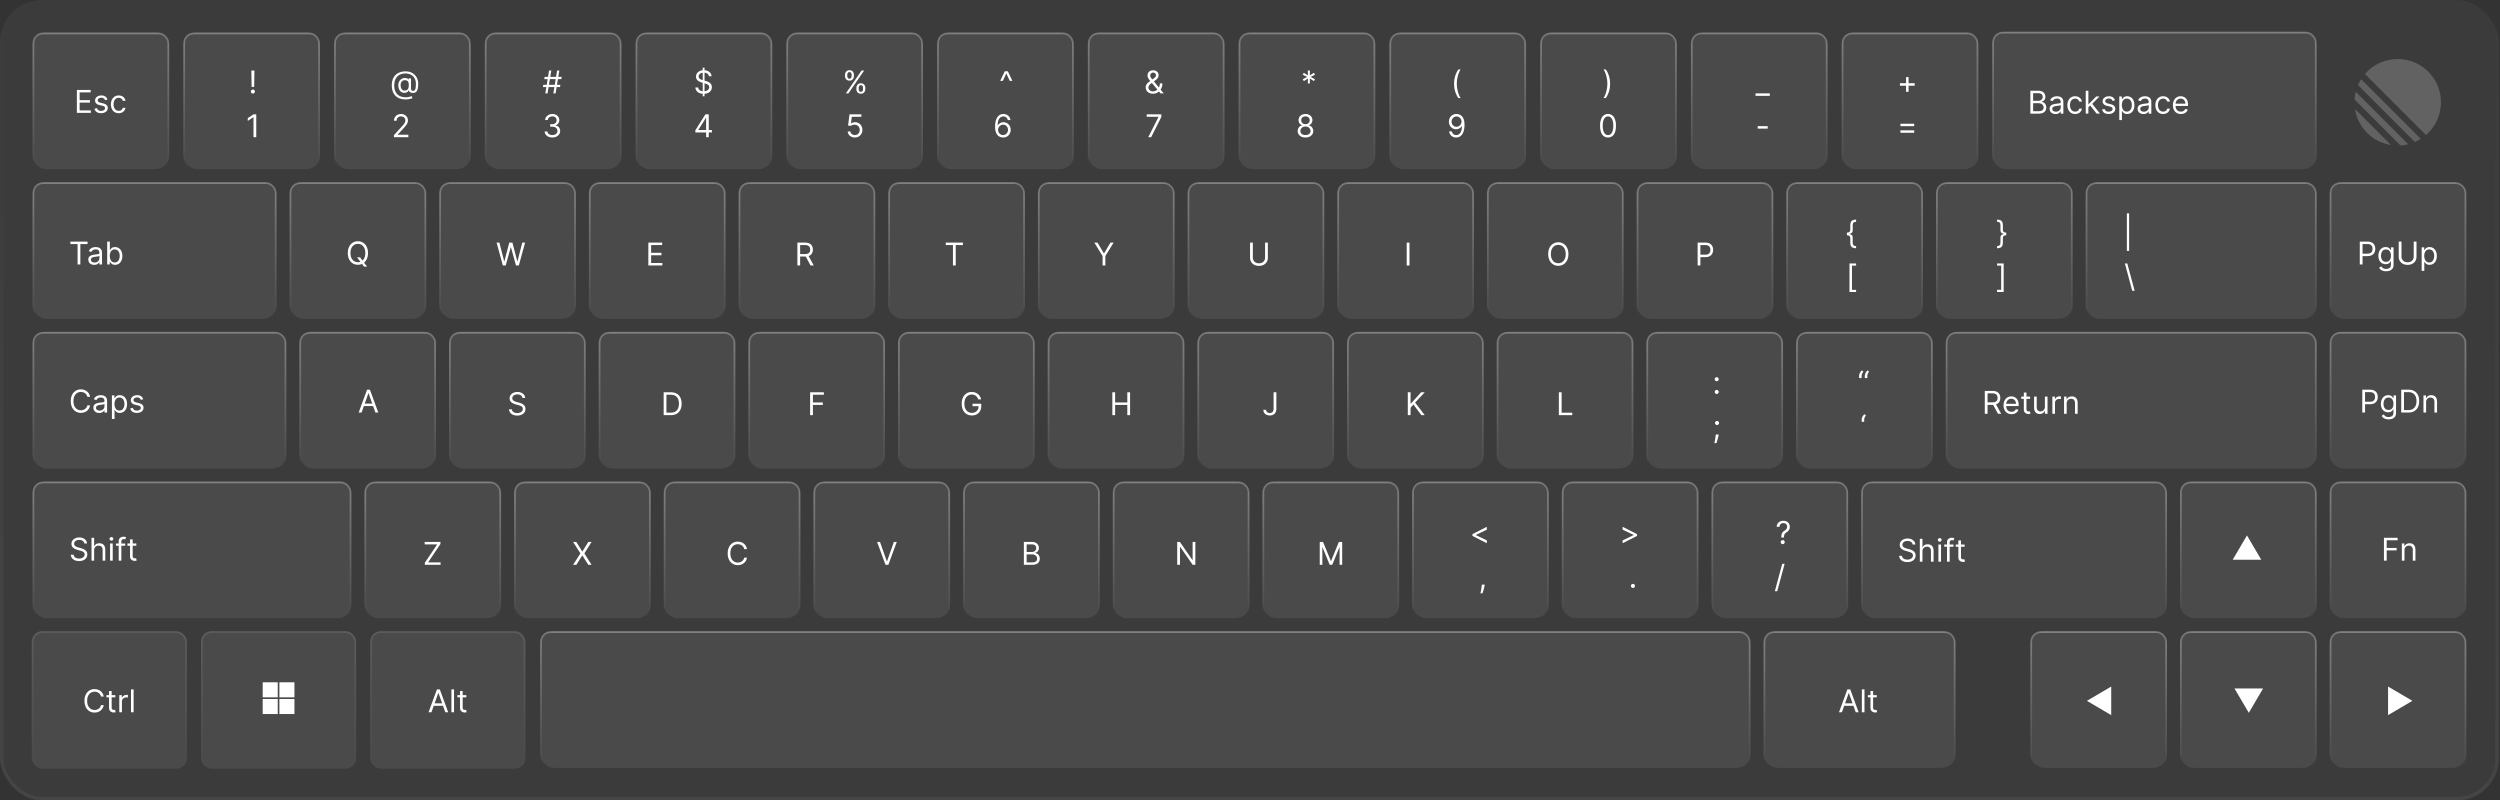 <svg xmlns="http://www.w3.org/2000/svg" viewBox="0 0 709 227" fill="none"><rect x="0" y="0" width="709" height="227" fill="#333333" stroke="none"/><rect width="708.683" height="227" fill="#838383" fill-opacity="0.1" rx="12"></rect><g data-key="pageup"><rect width="38.756" height="38.756" x="660.695" y="51.675" fill="#fff" fill-opacity="0.08" rx="4"></rect><path fill="#fff" d="M669.234 75v-6.486h2.191c.509 0 .925.092 1.248.276.325.181.566.427.722.737.156.31.234.657.234 1.04a2.3 2.3 0 01-.234 1.041 1.742 1.742 0 01-.716.748c-.323.183-.737.275-1.241.275h-1.571v-.697h1.546c.348 0 .628-.06.839-.18.211-.12.364-.283.459-.488a1.63 1.63 0 00.146-.7c0-.26-.049-.492-.146-.697a1.04 1.04 0 00-.462-.48c-.214-.12-.497-.178-.849-.178h-1.381V75h-.785zm7.47 1.925a2.77 2.77 0 01-.931-.139 1.98 1.98 0 01-.649-.36 1.965 1.965 0 01-.408-.476l.595-.418c.068.089.153.19.257.304.103.116.244.216.424.3.182.088.419.13.712.13.393 0 .717-.094.973-.284.255-.19.383-.488.383-.893V74.1h-.063a3.92 3.92 0 01-.235.329 1.332 1.332 0 01-.43.345c-.186.1-.437.149-.754.149a2.03 2.03 0 01-1.058-.279 1.96 1.96 0 01-.738-.81c-.179-.355-.269-.786-.269-1.293 0-.498.088-.932.263-1.301a2.03 2.03 0 01.731-.862 1.933 1.933 0 011.083-.307c.317 0 .568.053.754.159.188.103.332.221.431.354a5.4 5.4 0 01.234.323h.076v-.772h.722v5.003c0 .418-.095.758-.285 1.02a1.623 1.623 0 01-.76.58 2.866 2.866 0 01-1.058.186zm-.025-2.672c.3 0 .553-.069.76-.206.207-.138.364-.335.472-.593a2.38 2.38 0 00.162-.924c0-.35-.053-.66-.159-.928a1.394 1.394 0 00-.468-.63c-.207-.152-.463-.228-.767-.228-.317 0-.58.08-.792.24a1.46 1.46 0 00-.471.646c-.104.27-.156.57-.156.9 0 .338.053.636.159.896.107.258.266.46.475.608.211.146.473.219.785.219zm7.854-5.739h.786v4.294c0 .444-.105.84-.314 1.188-.207.346-.499.62-.877.82-.378.199-.821.298-1.33.298-.509 0-.952-.1-1.33-.298a2.22 2.22 0 01-.881-.82 2.28 2.28 0 01-.31-1.188v-4.294h.785v4.231c0 .317.07.599.209.846.14.245.338.438.596.58.259.139.57.208.931.208.361 0 .671-.07.931-.209.259-.141.458-.334.595-.58.14-.246.209-.528.209-.845v-4.23zm2.253 8.31v-6.688h.722v.772h.088c.055-.084.131-.192.228-.323.1-.133.241-.251.425-.354.186-.106.437-.159.754-.159.409 0 .77.103 1.083.307.312.205.556.495.731.871.175.376.263.82.263 1.33 0 .516-.088.962-.263 1.34a2.074 2.074 0 01-.728.874 1.906 1.906 0 01-1.074.307c-.312 0-.562-.051-.75-.155a1.387 1.387 0 01-.434-.358 4.642 4.642 0 01-.235-.335h-.063v2.571h-.747zm.734-4.256c0 .367.054.691.162.972.108.279.265.497.472.656.207.156.46.234.76.234.312 0 .573-.082.782-.247.211-.167.37-.39.475-.672a2.62 2.62 0 00.162-.943c0-.342-.053-.65-.159-.925a1.42 1.42 0 00-.472-.656c-.209-.162-.471-.243-.788-.243-.304 0-.56.077-.767.23a1.389 1.389 0 00-.468.64 2.62 2.62 0 00-.159.954z"></path><rect width="38.256" height="38.256" x="660.945" y="51.925" stroke="url(#keyboard-stroke)" stroke-opacity="0.3" stroke-width="0.5" rx="2.75"></rect></g><g data-key="pagedown"><rect width="38.756" height="38.756" x="660.695" y="94.122" fill="#fff" fill-opacity="0.08" rx="4"></rect><path fill="#fff" d="M669.943 117v-6.486h2.191c.509 0 .925.092 1.248.276.325.181.566.427.722.738.156.31.234.656.234 1.038a2.3 2.3 0 01-.234 1.042 1.741 1.741 0 01-.716.748c-.323.183-.737.275-1.241.275h-1.571v-.697h1.546c.348 0 .628-.06.839-.18.211-.12.364-.283.459-.488a1.63 1.63 0 00.146-.7c0-.259-.049-.492-.146-.696a1.04 1.04 0 00-.462-.482c-.214-.118-.497-.177-.849-.177h-1.381V117h-.785zm7.471 1.926c-.362 0-.672-.047-.932-.14a1.982 1.982 0 01-.649-.361 1.967 1.967 0 01-.408-.475l.595-.418c.068.089.153.19.257.304.103.116.244.216.424.301.182.086.419.13.713.13.392 0 .716-.095.972-.285.255-.19.383-.488.383-.893v-.988h-.063a4.06 4.06 0 01-.235.329 1.325 1.325 0 01-.43.345c-.186.099-.437.149-.754.149a2.03 2.03 0 01-1.058-.279 1.958 1.958 0 01-.738-.81c-.179-.355-.269-.786-.269-1.293 0-.498.088-.932.263-1.301a2.03 2.03 0 01.731-.862 1.94 1.94 0 011.084-.307c.316 0 .567.053.753.159.188.103.332.221.431.354a5.4 5.4 0 01.234.323h.076v-.772h.722v5.003c0 .418-.095.758-.285 1.02a1.626 1.626 0 01-.76.58 2.874 2.874 0 01-1.057.187zm-.026-2.673c.3 0 .553-.069.76-.206.207-.137.364-.335.472-.592.108-.258.162-.566.162-.925 0-.351-.053-.66-.159-.928a1.393 1.393 0 00-.468-.63c-.207-.152-.463-.228-.767-.228-.317 0-.58.08-.792.24a1.464 1.464 0 00-.471.646 2.49 2.49 0 00-.156.9c0 .338.053.636.159.896.107.258.266.46.475.608.211.146.473.219.785.219zm5.599.747h-2.001v-6.486h2.09c.629 0 1.168.13 1.615.39.448.257.791.628 1.029 1.111.239.482.358 1.058.358 1.729 0 .676-.12 1.258-.361 1.745-.24.486-.591.86-1.051 1.121-.46.26-1.02.39-1.679.39zm-1.216-.697h1.166c.536 0 .98-.103 1.333-.31.353-.207.615-.502.789-.884.173-.382.259-.837.259-1.365 0-.523-.085-.974-.256-1.352a1.894 1.894 0 00-.767-.874c-.34-.205-.763-.307-1.27-.307h-1.254v5.092zm6.271-2.229V117h-.748v-4.864h.722v.76h.064c.114-.247.287-.446.519-.596.232-.152.532-.228.9-.228.329 0 .617.068.864.203.247.133.439.336.577.608.137.27.205.612.205 1.026V117h-.747v-3.04c0-.382-.099-.68-.298-.893-.198-.216-.471-.323-.817-.323-.238 0-.452.051-.639.155a1.107 1.107 0 00-.441.453 1.502 1.502 0 00-.161.722z"></path><rect width="38.256" height="38.256" x="660.945" y="94.372" stroke="url(#keyboard-stroke)" stroke-opacity="0.3" stroke-width="0.5" rx="2.75"></rect></g><g data-key="enter"><rect width="105.195" height="38.756" x="551.812" y="94.122" fill="#fff" fill-opacity="0.08" rx="4"></rect><path fill="#fff" d="M562.886 117.347v-6.486h2.191c.507 0 .923.087 1.248.26.325.171.566.407.722.706.156.3.234.641.234 1.023 0 .382-.078.721-.234 1.017a1.65 1.65 0 01-.719.697c-.323.166-.736.25-1.238.25h-1.774v-.71h1.749c.346 0 .624-.05.836-.152a.957.957 0 00.462-.43c.097-.188.146-.412.146-.672a1.51 1.51 0 00-.146-.681.987.987 0 00-.466-.449c-.213-.108-.495-.162-.845-.162h-1.381v5.789h-.785zm3.053-2.913l1.596 2.913h-.912l-1.571-2.913h.887zm4.537 3.015c-.469 0-.873-.104-1.213-.311a2.081 2.081 0 01-.782-.874c-.182-.375-.272-.813-.272-1.311s.09-.937.272-1.317c.184-.382.439-.68.766-.893.33-.216.714-.323 1.153-.323.253 0 .504.042.751.126.247.085.471.222.674.412.203.188.364.437.485.747.12.311.18.693.18 1.147v.317h-3.749v-.647h2.989a1.59 1.59 0 00-.165-.734 1.226 1.226 0 00-.462-.51 1.29 1.29 0 00-.703-.187c-.298 0-.555.074-.773.222a1.45 1.45 0 00-.497.57 1.674 1.674 0 00-.174.754v.43c0 .368.063.679.19.934.129.254.307.447.535.58.228.131.493.196.795.196.196 0 .374-.027.532-.082.161-.057.299-.141.415-.253a1.15 1.15 0 00.269-.425l.722.203c-.076.245-.204.46-.383.646a1.867 1.867 0 01-.665.431 2.476 2.476 0 01-.89.152zm5.267-4.966v.633h-2.521v-.633h2.521zm-1.786-1.165h.747v4.636c0 .211.031.369.092.475a.476.476 0 00.24.209c.1.034.204.051.314.051.082 0 .15-.005.203-.013l.126-.025.152.671a1.568 1.568 0 01-.557.089 1.52 1.52 0 01-.621-.136c-.2-.091-.367-.23-.5-.415-.131-.186-.196-.42-.196-.703v-4.839zm5.976 4.041v-2.876h.747v4.864h-.747v-.823h-.051a1.592 1.592 0 01-.532.63c-.241.171-.545.257-.912.257-.304 0-.575-.067-.811-.2a1.398 1.398 0 01-.557-.608c-.135-.272-.203-.615-.203-1.029v-3.091h.747v3.04c0 .355.1.638.298.849.201.211.456.317.766.317.186 0 .375-.048.567-.143.195-.095.357-.241.488-.437.133-.196.2-.446.2-.75zm2.116 1.988v-4.864h.722v.735h.051c.088-.241.249-.436.481-.586.232-.15.494-.225.785-.225l.206.003c.083.002.145.005.187.01v.76a1.938 1.938 0 00-.174-.029 1.697 1.697 0 00-.282-.022c-.236 0-.448.05-.633.149a1.09 1.09 0 00-.596.991v3.078h-.747zm4.065-2.926v2.926h-.747v-4.864h.722v.76h.063c.114-.247.288-.445.52-.595.232-.152.532-.228.899-.228.33 0 .618.067.865.202.247.133.439.336.576.608.137.271.206.613.206 1.026v3.091h-.747v-3.04c0-.382-.1-.68-.298-.893-.199-.215-.471-.323-.817-.323a1.31 1.31 0 00-.64.155 1.117 1.117 0 00-.44.453 1.493 1.493 0 00-.162.722z"></path><rect width="104.695" height="38.256" x="552.062" y="94.372" stroke="url(#keyboard-stroke)" stroke-opacity="0.3" stroke-width="0.5" rx="2.75"></rect></g><g data-key="pipe"><rect width="65.516" height="38.756" x="591.492" y="51.675" fill="#fff" fill-opacity="0.08" rx="4"></rect><path fill="#fff" d="M603.815 60.504V71.17h-.634V60.504h.634zm.888 21.97l-2.09-7.765h.684l2.091 7.765h-.685z"></path><rect width="65.016" height="38.256" x="591.742" y="51.925" stroke="url(#keyboard-stroke)" stroke-opacity="0.3" stroke-width="0.5" rx="2.75"></rect></g><g data-key="backspace"><rect width="92" height="39" x="565" y="9" fill="#fff" fill-opacity="0.08" rx="4"></rect><path fill="#fff" d="M575.811 32.226V25.74h2.267c.452 0 .825.078 1.118.234.294.154.512.362.656.624.143.26.215.548.215.865 0 .278-.049.509-.149.69a1.16 1.16 0 01-.386.43 1.75 1.75 0 01-.516.235v.063c.198.013.398.083.598.21.201.126.369.308.504.544.135.237.203.526.203.868 0 .325-.074.618-.222.877-.148.26-.381.466-.7.618-.319.152-.734.228-1.245.228h-2.343zm.785-.697h1.558c.513 0 .878-.1 1.093-.298a.956.956 0 00.326-.728c0-.22-.056-.422-.168-.608a1.214 1.214 0 00-.478-.45 1.5 1.5 0 00-.735-.17h-1.596v2.254zm0-2.939h1.457c.236 0 .45-.046.64-.14a1.12 1.12 0 00.456-.392c.114-.169.171-.367.171-.595a.985.985 0 00-.298-.726c-.198-.2-.513-.3-.944-.3h-1.482v2.153zm6.345 3.75c-.308 0-.588-.058-.839-.174a1.445 1.445 0 01-.599-.51 1.444 1.444 0 01-.221-.811c0-.279.055-.505.164-.678.11-.175.257-.312.441-.411.183-.1.386-.174.608-.222.223-.05.448-.09.674-.12.296-.038.535-.067.719-.086.186-.021.321-.056.405-.104.087-.049.13-.133.13-.254v-.025c0-.313-.085-.555-.256-.729-.169-.173-.426-.26-.77-.26-.357 0-.636.079-.839.235a1.391 1.391 0 00-.428.5l-.709-.253c.127-.295.296-.526.507-.69.213-.167.445-.283.696-.349.254-.067.503-.1.748-.1.156 0 .336.018.538.056.205.036.402.11.592.225.193.114.352.286.479.516.126.23.19.538.19.925v3.205h-.748v-.659h-.038c-.05.106-.135.219-.253.339-.118.12-.276.223-.472.307a1.818 1.818 0 01-.719.127zm.114-.672c.296 0 .545-.058.748-.174a1.191 1.191 0 00.62-1.029v-.684c-.031.038-.101.073-.209.105a3.887 3.887 0 01-.367.079 16.57 16.57 0 01-.716.095 2.87 2.87 0 00-.545.123.946.946 0 00-.405.25c-.101.11-.152.26-.152.45 0 .26.096.456.288.59.195.13.44.195.738.195zm5.456.66c-.456 0-.849-.109-1.178-.324a2.104 2.104 0 01-.76-.89 3.02 3.02 0 01-.266-1.295c0-.494.091-.93.272-1.308a2.15 2.15 0 01.767-.89 2.055 2.055 0 011.152-.323c.342 0 .651.063.925.19.275.127.499.304.675.532.175.228.284.494.326.798h-.748a1.155 1.155 0 00-.38-.589c-.194-.173-.456-.26-.785-.26-.291 0-.547.076-.766.229a1.48 1.48 0 00-.51.636 2.347 2.347 0 00-.181.96c0 .375.059.703.178.981.12.28.289.495.506.65.22.154.477.23.773.23.194 0 .371-.033.529-.1a1.094 1.094 0 00.636-.748h.748a1.727 1.727 0 01-.969 1.32 2.1 2.1 0 01-.944.2zm3.702-1.876l-.012-.924h.152l2.128-2.167h.924l-2.267 2.293h-.063l-.862.798zm-.697 1.774V25.74h.748v6.486h-.748zm3.091 0l-1.9-2.407.532-.52 2.318 2.927h-.95zm5.206-3.775l-.671.19a1.28 1.28 0 00-.187-.326.903.903 0 00-.33-.266 1.193 1.193 0 00-.535-.105c-.297 0-.546.069-.744.206-.196.135-.295.307-.295.516 0 .186.068.333.203.44.135.108.346.198.634.27l.722.177c.435.105.759.267.972.485.213.215.32.492.32.832 0 .28-.08.528-.241.748-.158.22-.38.393-.665.52-.285.126-.616.19-.994.19-.497 0-.907-.109-1.232-.324-.326-.215-.531-.53-.618-.944l.709-.177c.068.262.196.458.384.59.19.13.438.195.744.195.348 0 .625-.073.83-.221.207-.15.31-.33.31-.539a.566.566 0 00-.177-.424c-.119-.116-.3-.203-.545-.26l-.811-.19c-.445-.105-.773-.269-.982-.49a1.193 1.193 0 01-.31-.84c0-.274.077-.517.231-.728.157-.211.369-.377.637-.497.27-.12.576-.18.918-.18.482 0 .86.105 1.134.316.277.21.473.49.589.836zm1.214 5.599v-6.689h.722v.773h.089c.054-.084.13-.192.228-.323a1.33 1.33 0 01.424-.355c.186-.105.437-.158.754-.158.409 0 .77.103 1.083.307.312.205.556.495.731.871.176.376.263.82.263 1.33 0 .515-.087.962-.263 1.34a2.074 2.074 0 01-.728.874c-.31.205-.668.307-1.074.307-.312 0-.562-.052-.75-.155a1.387 1.387 0 01-.434-.358 4.579 4.579 0 01-.234-.336h-.064v2.572h-.747zm.735-4.256c0 .367.053.691.161.972.108.279.265.497.472.655.207.157.46.235.76.235.312 0 .573-.083.782-.247.211-.167.37-.39.475-.672.108-.283.162-.597.162-.943 0-.342-.053-.65-.159-.925a1.425 1.425 0 00-.471-.656c-.209-.162-.472-.244-.789-.244-.304 0-.559.078-.766.232a1.384 1.384 0 00-.469.64 2.62 2.62 0 00-.158.953zm6.131 2.546c-.308 0-.588-.058-.839-.174a1.439 1.439 0 01-.599-.51 1.437 1.437 0 01-.222-.811c0-.279.055-.505.165-.678a1.16 1.16 0 01.44-.411c.184-.1.387-.174.608-.222.224-.05.449-.09.675-.12.295-.038.535-.067.719-.086.185-.021.321-.056.405-.104.087-.049.13-.133.13-.254v-.025c0-.313-.086-.555-.257-.729-.169-.173-.425-.26-.769-.26-.357 0-.637.079-.839.235a1.382 1.382 0 00-.428.5l-.709-.253c.126-.295.295-.526.506-.69.214-.167.446-.283.697-.349.253-.067.503-.1.747-.1.157 0 .336.018.539.056.205.036.402.11.592.225.192.114.352.286.478.516.127.23.19.538.19.925v3.205h-.747v-.659h-.038a1.327 1.327 0 01-.253.339c-.119.12-.276.223-.472.307a1.821 1.821 0 01-.719.127zm.114-.672c.295 0 .544-.058.747-.174a1.188 1.188 0 00.621-1.029v-.684c-.032.038-.101.073-.209.105a3.957 3.957 0 01-.367.079 17.371 17.371 0 01-.716.095 2.87 2.87 0 00-.545.123.934.934 0 00-.405.25c-.102.11-.152.26-.152.45 0 .26.096.456.288.59.194.13.44.195.738.195zm5.456.66c-.456 0-.849-.109-1.178-.324a2.106 2.106 0 01-.761-.89 3.02 3.02 0 01-.266-1.295c0-.494.091-.93.273-1.308.183-.38.439-.677.766-.89a2.06 2.06 0 011.153-.323c.342 0 .65.063.925.19.274.127.499.304.674.532.176.228.284.494.326.798h-.747a1.161 1.161 0 00-.38-.589c-.194-.173-.456-.26-.785-.26-.292 0-.547.076-.767.229-.217.15-.387.362-.51.636-.12.272-.18.592-.18.96 0 .375.059.703.177.981.121.28.289.495.507.65.219.154.477.23.773.23.194 0 .37-.033.529-.1.158-.068.292-.165.402-.292a1.12 1.12 0 00.234-.456h.747a1.725 1.725 0 01-.969 1.32c-.27.134-.584.2-.943.2zm5.045 0c-.469 0-.873-.104-1.213-.311a2.086 2.086 0 01-.783-.874c-.181-.376-.272-.813-.272-1.311 0-.499.091-.938.272-1.318.184-.382.44-.68.767-.893a2.056 2.056 0 011.153-.323c.253 0 .503.042.75.127.247.084.472.221.675.411.202.188.364.438.484.748.121.31.181.692.181 1.146v.317h-3.75v-.646h2.99c0-.275-.055-.52-.165-.735a1.246 1.246 0 00-.462-.51 1.296 1.296 0 00-.703-.186 1.34 1.34 0 00-.773.221 1.452 1.452 0 00-.497.57 1.677 1.677 0 00-.175.754v.43c0 .368.064.68.19.935.129.253.308.446.536.58.228.13.493.196.795.196.196 0 .373-.028.532-.083.16-.057.298-.141.414-.253a1.15 1.15 0 00.27-.424l.722.202c-.076.245-.204.46-.383.646-.18.184-.402.328-.666.431a2.46 2.46 0 01-.889.152z"></path><rect width="91.5" height="38.5" x="565.25" y="9.25" stroke="url(#keyboard-stroke)" stroke-opacity="0.3" stroke-width="0.5" rx="2.75"></rect></g><g data-key="]"><rect width="38.756" height="38.756" x="549.047" y="51.675" fill="#fff" fill-opacity="0.08" rx="4"></rect><path fill="#fff" d="M568.965 66.33v.393c-.353 0-.6.074-.741.222-.139.148-.209.395-.209.741V68.7c0 .29-.029.543-.086.757a1.21 1.21 0 01-.272.528c-.127.14-.295.243-.507.31a2.59 2.59 0 01-.782.102v-.62c.245 0 .437-.04.577-.118a.623.623 0 00.297-.351c.059-.159.089-.361.089-.608v-1.267c0-.165.021-.315.063-.45a.762.762 0 01.241-.348c.116-.097.281-.172.494-.225.215-.053.494-.08.836-.08zm-2.597-4.04c.311 0 .571.033.782.101.212.068.38.171.507.31.127.14.218.316.272.53.057.212.086.465.086.756v1.014c0 .346.07.593.209.74.141.148.388.222.741.222v.393a3.54 3.54 0 01-.836-.08 1.222 1.222 0 01-.494-.224.762.762 0 01-.241-.348 1.51 1.51 0 01-.063-.45v-1.267c0-.247-.03-.45-.089-.608a.623.623 0 00-.297-.355c-.14-.076-.332-.114-.577-.114v-.62zm2.597 3.673v.76h-.747v-.76h.747zm-.722 8.747v8.107h-1.875v-.621h1.166V75.33h-1.166v-.62h1.875z"></path><rect width="38.256" height="38.256" x="549.297" y="51.925" stroke="url(#keyboard-stroke)" stroke-opacity="0.3" stroke-width="0.5" rx="2.75"></rect></g><g data-key="'"><rect width="38.756" height="38.756" x="509.367" y="94.122" fill="#fff" fill-opacity="0.08" rx="4"></rect><path fill="#fff" d="M527.24 107.213v-.57c0-.173.031-.357.092-.551a2.38 2.38 0 01.272-.567c.121-.184.265-.343.434-.478l.406.329c-.133.19-.249.389-.349.596a1.514 1.514 0 00-.145.658v.583h-.71zm1.622 0v-.57c0-.173.03-.357.092-.551a2.38 2.38 0 01.272-.567 2.02 2.02 0 01.434-.478l.405.329c-.133.19-.249.389-.348.596a1.515 1.515 0 00-.146.658v.583h-.709zm-.89 12.419v-.57c0-.173.031-.356.092-.551.063-.196.154-.385.272-.566.121-.184.265-.344.434-.479l.406.33c-.134.19-.25.388-.349.595a1.52 1.52 0 00-.146.659v.582h-.709z"></path><rect width="38.256" height="38.256" x="509.617" y="94.372" stroke="url(#keyboard-stroke)" stroke-opacity="0.3" stroke-width="0.5" rx="2.75"></rect></g><g data-key="/"><rect width="38.756" height="38.756" x="485.375" y="136.569" fill="#fff" fill-opacity="0.08" rx="4"></rect><path fill="#fff" d="M505.173 152.441v-.038c.004-.404.046-.724.127-.963.08-.239.194-.432.342-.58.147-.147.325-.284.532-.408.124-.076.236-.166.335-.269a1.185 1.185 0 00.323-.821.98.98 0 00-.145-.538.972.972 0 00-.39-.351 1.17 1.17 0 00-.541-.124c-.174 0-.34.036-.501.108a.961.961 0 00-.402.339c-.108.154-.17.355-.187.604h-.798a1.79 1.79 0 01.279-.921c.171-.256.396-.451.674-.586.281-.135.593-.203.935-.203.371 0 .694.074.969.222.276.148.49.35.639.608a1.7 1.7 0 01.228.88c0 .233-.035.443-.107.631-.07.188-.171.355-.304.503a2.078 2.078 0 01-.475.393 1.985 1.985 0 00-.447.367 1.168 1.168 0 00-.244.453 2.57 2.57 0 00-.082.656v.038h-.76zm.405 1.875a.549.549 0 01-.402-.168.549.549 0 01-.168-.402.55.55 0 01.168-.403.549.549 0 01.402-.168c.157 0 .291.056.402.168a.55.55 0 01.168.403.537.537 0 01-.079.285.597.597 0 01-.206.209.547.547 0 01-.285.076zm.544 5.578l-2.09 7.766h-.684l2.09-7.766h.684z"></path><rect width="38.256" height="38.256" x="485.625" y="136.819" stroke="url(#keyboard-stroke)" stroke-opacity="0.3" stroke-width="0.5" rx="2.75"></rect></g><g data-key="."><rect width="38.756" height="38.756" x="442.922" y="136.569" fill="#fff" fill-opacity="0.08" rx="4"></rect><path fill="#fff" d="M464.258 151.985l-4.079 2.077v-.811l3.129-1.507-.026.051v-.127l.026.051-3.129-1.508v-.811l4.079 2.078v.507zm-1.156 14.75a.549.549 0 01-.402-.168.549.549 0 01-.168-.402c0-.156.056-.29.168-.402a.549.549 0 01.402-.168.55.55 0 01.403.168.551.551 0 01.167.402.581.581 0 01-.285.494.538.538 0 01-.285.076z"></path><rect width="38.256" height="38.256" x="443.172" y="136.819" stroke="url(#keyboard-stroke)" stroke-opacity="0.3" stroke-width="0.5" rx="2.75"></rect></g><g data-key=","><rect width="38.756" height="38.756" x="400.477" y="136.569" fill="#fff" fill-opacity="0.08" rx="4"></rect><path fill="#fff" d="M417.585 151.985v-.507l4.079-2.078v.811l-3.129 1.508.026-.051v.127l-.026-.051 3.129 1.507v.811l-4.079-2.077zm3.472 13.813l-.051.342c-.036.24-.091.498-.164.772-.072.275-.147.533-.225.776-.078.243-.143.436-.194.58h-.57l.108-.535a20.442 20.442 0 00.247-1.581l.038-.354h.811z"></path><rect width="38.256" height="38.256" x="400.727" y="136.819" stroke="url(#keyboard-stroke)" stroke-opacity="0.3" stroke-width="0.5" rx="2.75"></rect></g><g data-key=";"><rect width="38.756" height="38.756" x="466.914" y="94.122" fill="#fff" fill-opacity="0.08" rx="4"></rect><path fill="#fff" d="M486.86 111.723a.549.549 0 01-.402-.168.549.549 0 01-.168-.402c0-.156.056-.291.168-.402a.549.549 0 01.402-.168c.156 0 .29.056.402.168a.547.547 0 01.168.402.537.537 0 01-.079.285.597.597 0 01-.206.209.547.547 0 01-.285.076zm0-3.611a.548.548 0 01-.402-.167.55.55 0 01-.168-.403c0-.156.056-.29.168-.402a.549.549 0 01.402-.168c.156 0 .29.056.402.168a.549.549 0 01.168.402.532.532 0 01-.079.285.581.581 0 01-.206.209.538.538 0 01-.285.076zm.548 15.093l-.05.342a6.922 6.922 0 01-.165.773c-.072.274-.147.533-.225.775-.078.243-.142.436-.193.58h-.57l.108-.535c.044-.222.088-.47.133-.744.046-.273.084-.551.114-.836l.038-.355h.81zm-.456-2.673a.549.549 0 01-.402-.168.549.549 0 01-.168-.402c0-.156.056-.29.168-.402a.549.549 0 01.402-.168.55.55 0 01.403.168.548.548 0 01.167.402.589.589 0 01-.285.494.538.538 0 01-.285.076z"></path><rect width="38.256" height="38.256" x="467.164" y="94.372" stroke="url(#keyboard-stroke)" stroke-opacity="0.3" stroke-width="0.5" rx="2.75"></rect></g><g data-key="l"><rect width="38.756" height="38.756" x="424.469" y="94.122" fill="#fff" fill-opacity="0.08" rx="4"></rect><path fill="#fff" d="M442.09 117.736v-6.486h.785v5.789h3.015v.697h-3.8z"></path><rect width="38.256" height="38.256" x="424.719" y="94.372" stroke="url(#keyboard-stroke)" stroke-opacity="0.3" stroke-width="0.5" rx="2.75"></rect></g><g data-key="m"><rect width="38.756" height="38.756" x="358.031" y="136.569" fill="#fff" fill-opacity="0.08" rx="4"></rect><path fill="#fff" d="M374.279 153.698h.938l2.204 5.383h.076l2.204-5.383h.938v6.486h-.735v-4.928h-.063l-2.027 4.928h-.71l-2.027-4.928h-.063v4.928h-.735v-6.486z"></path><rect width="38.256" height="38.256" x="358.281" y="136.819" stroke="url(#keyboard-stroke)" stroke-opacity="0.3" stroke-width="0.5" rx="2.75"></rect></g><g data-key="n"><rect width="38.756" height="38.756" x="315.586" y="136.569" fill="#fff" fill-opacity="0.08" rx="4"></rect><path fill="#fff" d="M339.001 153.698v6.486h-.76l-3.535-5.093h-.063v5.093h-.785v-6.486h.76l3.547 5.105h.063v-5.105h.773z"></path><rect width="38.256" height="38.256" x="315.836" y="136.819" stroke="url(#keyboard-stroke)" stroke-opacity="0.3" stroke-width="0.5" rx="2.75"></rect></g><g data-key="b"><rect width="38.756" height="38.756" x="273.141" y="136.569" fill="#fff" fill-opacity="0.08" rx="4"></rect><path fill="#fff" d="M290.37 160.184v-6.486h2.267c.452 0 .825.078 1.118.234.294.154.512.362.656.624.143.26.215.548.215.865 0 .278-.05.508-.149.69a1.169 1.169 0 01-.386.431 1.797 1.797 0 01-.516.234v.063c.198.013.398.083.598.209.201.127.369.309.504.545.135.236.202.526.202.868 0 .325-.074.617-.221.877-.148.26-.381.466-.7.618-.319.152-.734.228-1.245.228h-2.343zm.785-.697h1.558c.513 0 .877-.099 1.093-.298a.955.955 0 00.326-.728c0-.22-.056-.422-.168-.608a1.215 1.215 0 00-.478-.45 1.5 1.5 0 00-.735-.171h-1.596v2.255zm0-2.939h1.457c.236 0 .45-.047.64-.139a1.12 1.12 0 00.456-.393c.114-.169.171-.367.171-.595a.99.99 0 00-.298-.726c-.199-.2-.513-.301-.944-.301h-1.482v2.154z"></path><rect width="38.256" height="38.256" x="273.391" y="136.819" stroke="url(#keyboard-stroke)" stroke-opacity="0.3" stroke-width="0.5" rx="2.75"></rect></g><g data-key="v"><rect width="38.756" height="38.756" x="230.688" y="136.569" fill="#fff" fill-opacity="0.08" rx="4"></rect><path fill="#fff" d="M249.569 153.698l1.926 5.46h.076l1.925-5.46h.824l-2.382 6.486h-.811l-2.381-6.486h.823z"></path><rect width="38.256" height="38.256" x="230.938" y="136.819" stroke="url(#keyboard-stroke)" stroke-opacity="0.3" stroke-width="0.5" rx="2.75"></rect></g><g data-key="c"><rect width="38.756" height="38.756" x="188.242" y="136.569" fill="#fff" fill-opacity="0.08" rx="4"></rect><path fill="#fff" d="M211.846 155.725h-.785a1.647 1.647 0 00-.662-1.027 1.801 1.801 0 00-.542-.266 2.161 2.161 0 00-.62-.088c-.393 0-.749.099-1.067.297-.317.199-.569.491-.757.878-.186.386-.279.86-.279 1.422 0 .561.093 1.035.279 1.422.188.386.44.678.757.877a1.98 1.98 0 001.067.298c.215 0 .422-.03.62-.089.199-.059.379-.147.542-.263a1.66 1.66 0 00.662-1.029h.785a2.604 2.604 0 01-.323.89c-.156.261-.35.484-.582.668-.233.181-.493.32-.783.415a2.913 2.913 0 01-.921.142 2.722 2.722 0 01-1.476-.405 2.78 2.78 0 01-1.017-1.153c-.247-.498-.37-1.089-.37-1.773 0-.684.123-1.276.37-1.774a2.787 2.787 0 011.017-1.153c.431-.27.923-.405 1.476-.405.327 0 .634.048.921.143.29.095.55.234.783.418.232.181.426.403.582.665.157.259.264.556.323.89z"></path><rect width="38.256" height="38.256" x="188.492" y="136.819" stroke="url(#keyboard-stroke)" stroke-opacity="0.3" stroke-width="0.5" rx="2.75"></rect></g><g data-key="x"><rect width="38.756" height="38.756" x="145.797" y="136.569" fill="#fff" fill-opacity="0.08" rx="4"></rect><path fill="#fff" d="M163.445 153.698l1.672 2.698h.051l1.672-2.698h.925l-2.04 3.243 2.04 3.243h-.925l-1.672-2.648h-.051l-1.672 2.648h-.925l2.091-3.243-2.091-3.243h.925z"></path><rect width="38.256" height="38.256" x="146.047" y="136.819" stroke="url(#keyboard-stroke)" stroke-opacity="0.3" stroke-width="0.5" rx="2.75"></rect></g><g data-key="z"><rect width="38.756" height="38.756" x="103.352" y="136.569" fill="#fff" fill-opacity="0.08" rx="4"></rect><path fill="#fff" d="M120.478 160.184v-.57l3.497-5.22h-3.535v-.696h4.472v.57l-3.496 5.219h3.534v.697h-4.472z"></path><rect width="38.256" height="38.256" x="103.602" y="136.819" stroke="url(#keyboard-stroke)" stroke-opacity="0.3" stroke-width="0.5" rx="2.75"></rect></g><g data-key="shift"><rect width="90.431" height="38.756" x="9.227" y="136.569" fill="#fff" fill-opacity="0.08" rx="4"></rect><path fill="#fff" d="M23.913 154.136a.996.996 0 00-.462-.748c-.27-.177-.602-.266-.995-.266-.287 0-.538.047-.753.139a1.2 1.2 0 00-.5.384.917.917 0 00-.178.554.79.79 0 00.123.446 1.1 1.1 0 00.323.308c.131.08.269.146.412.199.144.051.276.092.396.124l.659.177c.169.044.357.106.564.184.209.078.408.184.598.32.192.133.35.304.475.513.125.209.187.465.187.769 0 .351-.092.667-.276.95a1.877 1.877 0 01-.798.675c-.348.167-.771.25-1.27.25-.464 0-.866-.075-1.206-.225a1.925 1.925 0 01-.798-.627 1.788 1.788 0 01-.327-.934h.811c.021.245.104.447.247.608.146.158.33.276.551.355.224.076.465.114.722.114.3 0 .57-.049.808-.146.239-.099.428-.237.567-.412a.974.974 0 00.209-.62.76.76 0 00-.18-.526 1.335 1.335 0 00-.476-.33 5.007 5.007 0 00-.636-.221l-.798-.228c-.507-.146-.908-.354-1.204-.624-.295-.27-.443-.624-.443-1.061 0-.363.098-.68.294-.95.199-.273.465-.484.799-.634.335-.152.71-.228 1.124-.228.418 0 .79.075 1.114.225.326.148.583.351.773.608.192.258.294.55.304.878h-.76zm2.786 1.938V159h-.747v-6.486h.747v2.382h.064c.114-.252.285-.451.513-.599.23-.15.536-.225.918-.225.332 0 .622.067.871.2.25.131.442.332.58.605.139.27.209.614.209 1.032V159h-.748v-3.04c0-.387-.1-.685-.3-.897-.2-.213-.475-.319-.827-.319-.245 0-.465.051-.659.155a1.128 1.128 0 00-.456.453 1.47 1.47 0 00-.165.722zM31.221 159v-4.864h.747V159h-.747zm.38-5.675a.533.533 0 01-.377-.149.479.479 0 01-.155-.358.48.48 0 01.155-.358.533.533 0 01.377-.149c.146 0 .27.05.374.149a.474.474 0 01.158.358.474.474 0 01-.158.358.522.522 0 01-.374.149zm3.903.811v.633H32.88v-.633h2.623zM33.666 159v-5.536c0-.279.065-.511.196-.697.13-.185.3-.325.51-.418.209-.092.43-.139.662-.139a1.71 1.71 0 01.71.127l-.216.646a3.177 3.177 0 00-.159-.048.964.964 0 00-.26-.028c-.246 0-.425.062-.535.187-.107.124-.161.307-.161.548V159h-.747zm5-4.864v.633h-2.521v-.633h2.52zm-1.787-1.166h.748v4.637c0 .211.03.369.091.475a.479.479 0 00.241.209c.1.033.204.05.314.05.082 0 .15-.004.202-.012l.127-.026.152.672a1.573 1.573 0 01-.557.088 1.5 1.5 0 01-.621-.136 1.235 1.235 0 01-.5-.415c-.131-.186-.197-.42-.197-.703v-4.839z"></path><rect width="89.931" height="38.256" x="9.477" y="136.819" stroke="url(#keyboard-stroke)" stroke-opacity="0.3" stroke-width="0.5" rx="2.75"></rect></g><g data-key="k" data-active="true"><rect width="38.756" height="38.756" x="382.023" y="94.122" fill="#fff" fill-opacity="0.08" rx="4"></rect><path fill="#fff" d="M399.252 117.736v-6.486h.785v3.218h.076l2.914-3.218h1.026l-2.724 2.926 2.724 3.56h-.95l-2.255-3.015-.811.912v2.103h-.785z"></path><rect width="38.256" height="38.256" x="382.273" y="94.372" stroke="url(#keyboard-stroke)" stroke-opacity="0.3" stroke-width="0.5" rx="2.75"></rect></g><g data-key="j"><rect width="38.756" height="38.756" x="339.578" y="94.122" fill="#fff" fill-opacity="0.08" rx="4"></rect><path fill="#fff" d="M361.191 111.25h.785v4.637c0 .413-.076.765-.228 1.054a1.55 1.55 0 01-.643.659c-.276.15-.602.225-.978.225-.355 0-.671-.065-.947-.193a1.555 1.555 0 01-.652-.558 1.52 1.52 0 01-.238-.858h.773c0 .184.045.344.136.481a.935.935 0 00.38.317c.16.076.343.114.548.114.226 0 .418-.047.576-.142a.897.897 0 00.361-.419c.085-.185.127-.412.127-.68v-4.637z"></path><rect width="38.256" height="38.256" x="339.828" y="94.372" stroke="url(#keyboard-stroke)" stroke-opacity="0.3" stroke-width="0.5" rx="2.75"></rect></g><g data-key="h"><rect width="38.756" height="38.756" x="297.133" y="94.122" fill="#fff" fill-opacity="0.08" rx="4"></rect><path fill="#fff" d="M315.461 117.736v-6.486h.786v2.888h3.458v-2.888h.785v6.486h-.785v-2.901h-3.458v2.901h-.786z"></path><rect width="38.256" height="38.256" x="297.383" y="94.372" stroke="url(#keyboard-stroke)" stroke-opacity="0.3" stroke-width="0.5" rx="2.75"></rect></g><g data-key="g"><rect width="38.756" height="38.756" x="254.68" y="94.122" fill="#fff" fill-opacity="0.08" rx="4"></rect><path fill="#fff" d="M277.429 113.277a2.305 2.305 0 00-.276-.573 1.769 1.769 0 00-.402-.437 1.682 1.682 0 00-.526-.276 2.1 2.1 0 00-.646-.095c-.384 0-.733.099-1.048.298-.315.198-.565.491-.751.877-.185.387-.278.861-.278 1.422 0 .562.094 1.036.282 1.422.188.386.442.679.763.877.321.199.682.298 1.083.298.372 0 .699-.079.982-.237.285-.161.506-.387.665-.678.16-.294.24-.639.24-1.036l.241.051h-1.951v-.697h2.47v.697c0 .534-.114.999-.342 1.393a2.36 2.36 0 01-.937.919c-.397.215-.853.323-1.368.323-.574 0-1.079-.135-1.514-.406a2.729 2.729 0 01-1.013-1.152c-.241-.499-.361-1.09-.361-1.774 0-.513.068-.974.206-1.384.139-.412.335-.762.589-1.051.253-.29.553-.511.899-.665a2.78 2.78 0 011.143-.232c.342 0 .661.052.957.156a2.575 2.575 0 011.38 1.102c.157.257.264.543.323.858h-.81z"></path><rect width="38.256" height="38.256" x="254.93" y="94.372" stroke="url(#keyboard-stroke)" stroke-opacity="0.3" stroke-width="0.5" rx="2.75"></rect></g><g data-key="f"><rect width="38.756" height="38.756" x="212.234" y="94.122" fill="#fff" fill-opacity="0.08" rx="4"></rect><path fill="#fff" d="M229.754 117.736v-6.486h3.889v.697h-3.103v2.191h2.812v.697h-2.812v2.901h-.786z"></path><rect width="38.256" height="38.256" x="212.484" y="94.372" stroke="url(#keyboard-stroke)" stroke-opacity="0.3" stroke-width="0.5" rx="2.75"></rect></g><g data-key="d"><rect width="38.756" height="38.756" x="169.789" y="94.122" fill="#fff" fill-opacity="0.08" rx="4"></rect><path fill="#fff" d="M190.215 117.736h-2.002v-6.486h2.09c.63 0 1.168.13 1.616.39.447.257.79.628 1.029 1.111.238.482.358 1.058.358 1.729 0 .676-.121 1.258-.361 1.745-.241.486-.591.86-1.052 1.122-.46.259-1.019.389-1.678.389zm-1.216-.697h1.165c.536 0 .981-.103 1.333-.31.353-.207.616-.501.789-.884.173-.382.26-.837.26-1.365 0-.523-.086-.974-.257-1.352a1.892 1.892 0 00-.766-.874c-.34-.205-.764-.307-1.27-.307h-1.254v5.092z"></path><rect width="38.256" height="38.256" x="170.039" y="94.372" stroke="url(#keyboard-stroke)" stroke-opacity="0.3" stroke-width="0.5" rx="2.75"></rect></g><g data-key="s"><rect width="38.756" height="38.756" x="127.344" y="94.122" fill="#fff" fill-opacity="0.08" rx="4"></rect><path fill="#fff" d="M148.176 112.872a.996.996 0 00-.462-.748c-.27-.177-.602-.266-.994-.266-.288 0-.539.047-.754.14a1.2 1.2 0 00-.501.383.918.918 0 00-.177.554.79.79 0 00.124.447c.084.122.192.224.323.307.131.08.268.146.411.199.144.051.276.092.396.124l.659.177c.169.044.357.106.564.184a2.6 2.6 0 01.598.32c.192.133.351.304.475.513.125.209.187.465.187.769 0 .351-.092.667-.275.95a1.882 1.882 0 01-.798.675c-.349.167-.772.25-1.27.25-.465 0-.867-.075-1.207-.225a1.921 1.921 0 01-.798-.627 1.785 1.785 0 01-.326-.934h.81c.022.245.104.448.247.608.146.158.33.277.551.355.224.076.465.114.723.114.299 0 .569-.049.807-.146.239-.099.428-.236.567-.412a.976.976 0 00.209-.62.762.762 0 00-.18-.526 1.324 1.324 0 00-.476-.329 4.833 4.833 0 00-.636-.222l-.798-.228c-.507-.146-.908-.354-1.204-.624-.295-.27-.443-.624-.443-1.061 0-.363.098-.68.295-.95.198-.272.464-.484.798-.633.335-.152.71-.229 1.124-.229.418 0 .79.075 1.115.225.325.148.582.351.772.608.193.258.294.55.304.878h-.76z"></path><rect width="38.256" height="38.256" x="127.594" y="94.372" stroke="url(#keyboard-stroke)" stroke-opacity="0.3" stroke-width="0.5" rx="2.75"></rect></g><g data-key="a"><rect width="38.756" height="38.756" x="84.891" y="94.122" fill="#fff" fill-opacity="0.08" rx="4"></rect><path fill="#fff" d="M102.538 117h-.823l2.381-6.486h.811l2.381 6.486h-.823l-1.938-5.46h-.051l-1.938 5.46zm.304-2.534h3.319v.697h-3.319v-.697z"></path><rect width="38.256" height="38.256" x="85.141" y="94.372" stroke="url(#keyboard-stroke)" stroke-opacity="0.3" stroke-width="0.5" rx="2.75"></rect></g><g data-key="caps"><rect width="71.976" height="38.756" x="9.227" y="94.122" fill="#fff" fill-opacity="0.08" rx="4"></rect><path fill="#fff" d="M25.545 112.541h-.786a1.634 1.634 0 00-.662-1.026 1.753 1.753 0 00-.541-.266 2.133 2.133 0 00-.62-.089c-.394 0-.75.099-1.068.298-.317.198-.57.49-.757.877-.186.386-.279.86-.279 1.422 0 .561.093 1.035.279 1.422.188.386.44.679.757.877.319.198.674.298 1.067.298.215 0 .422-.03.62-.089.2-.059.38-.147.542-.263a1.666 1.666 0 00.662-1.029h.786c-.06.331-.167.628-.323.89a2.433 2.433 0 01-1.365 1.083 2.916 2.916 0 01-.922.142 2.72 2.72 0 01-1.476-.405c-.43-.27-.77-.654-1.016-1.153-.247-.498-.37-1.089-.37-1.773 0-.684.123-1.275.37-1.774a2.78 2.78 0 011.016-1.152 2.714 2.714 0 011.476-.406c.327 0 .635.048.922.143.289.095.55.234.782.418.232.181.426.403.583.665a2.6 2.6 0 01.323.89zm2.599 4.573c-.308 0-.588-.058-.84-.174a1.45 1.45 0 01-.598-.51 1.439 1.439 0 01-.222-.811c0-.279.055-.505.165-.678a1.16 1.16 0 01.44-.411c.184-.1.387-.174.608-.222.224-.051.449-.091.675-.12.296-.038.535-.067.719-.086.186-.021.32-.056.405-.105.087-.048.13-.133.13-.253v-.025c0-.313-.085-.555-.257-.729-.168-.173-.425-.259-.77-.259-.356 0-.636.078-.838.234a1.385 1.385 0 00-.428.5l-.71-.253a1.7 1.7 0 01.508-.69c.213-.167.445-.283.696-.349.254-.067.503-.101.748-.101.156 0 .335.019.538.057.205.036.402.111.592.225.192.114.352.286.478.516.127.23.19.538.19.925V117h-.747v-.659h-.038c-.05.106-.135.219-.253.339a1.46 1.46 0 01-.472.307 1.808 1.808 0 01-.72.127zm.114-.672c.296 0 .545-.058.747-.174a1.184 1.184 0 00.621-1.029v-.684c-.032.038-.101.073-.209.104-.106.03-.228.056-.367.08a17.959 17.959 0 01-.716.095 2.83 2.83 0 00-.545.123.94.94 0 00-.405.25c-.102.11-.152.26-.152.45 0 .26.096.456.288.589.194.131.44.196.738.196zm3.48 2.382v-6.689h.722v.773h.088c.055-.084.131-.192.228-.323.1-.133.241-.251.425-.355.185-.105.437-.158.754-.158.41 0 .77.102 1.083.307.312.205.556.495.731.871.175.376.263.819.263 1.33 0 .515-.088.962-.263 1.34a2.073 2.073 0 01-.728.874c-.31.205-.668.307-1.074.307-.312 0-.563-.052-.75-.155a1.397 1.397 0 01-.434-.358 4.703 4.703 0 01-.235-.336h-.063v2.572h-.747zm.734-4.256c0 .367.054.691.162.972.108.278.265.497.472.655.207.157.46.235.76.235.312 0 .573-.083.782-.247.211-.167.37-.391.475-.672.108-.283.162-.597.162-.943a2.55 2.55 0 00-.159-.925 1.43 1.43 0 00-.472-.656c-.209-.162-.472-.244-.788-.244-.304 0-.56.077-.767.232a1.387 1.387 0 00-.468.639c-.106.273-.159.59-.159.954zm8.146-1.343l-.672.19a1.236 1.236 0 00-.186-.326.896.896 0 00-.33-.266 1.191 1.191 0 00-.535-.105c-.298 0-.546.069-.744.206-.197.135-.295.307-.295.516 0 .186.068.333.203.44.135.108.346.198.633.27l.722.177c.435.105.76.267.972.484.214.216.32.493.32.833 0 .279-.08.528-.24.748-.159.219-.38.392-.665.519-.285.127-.617.19-.995.19-.496 0-.907-.108-1.232-.323-.325-.215-.53-.53-.617-.944l.71-.177c.067.262.194.458.382.589.19.131.438.196.745.196.348 0 .625-.074.83-.221.206-.15.31-.33.31-.539 0-.169-.06-.31-.178-.424-.118-.116-.3-.203-.544-.26l-.811-.19c-.446-.105-.773-.269-.982-.491a1.186 1.186 0 01-.31-.839c0-.274.077-.517.23-.728.157-.211.37-.377.638-.498.27-.12.576-.18.918-.18.481 0 .86.106 1.134.317.276.211.473.489.589.836z"></path><rect width="71.476" height="38.256" x="9.477" y="94.372" stroke="url(#keyboard-stroke)" stroke-opacity="0.3" stroke-width="0.5" rx="2.75"></rect></g><g data-key="["><rect width="38.756" height="38.756" x="506.594" y="51.675" fill="#fff" fill-opacity="0.08" rx="4"></rect><path fill="#fff" d="M523.792 66.356v-.393c.353 0 .599-.074.738-.221.141-.148.212-.395.212-.741v-1.014c0-.291.027-.544.082-.757.057-.213.149-.39.276-.529a1.14 1.14 0 01.507-.31 2.59 2.59 0 01.782-.101v.62c-.245 0-.438.038-.58.114a.639.639 0 00-.297.355 1.821 1.821 0 00-.086.608v1.267c0 .165-.022.314-.066.45a.741.741 0 01-.238.348 1.224 1.224 0 01-.497.225 3.562 3.562 0 01-.833.079zm2.597 4.041a2.59 2.59 0 01-.782-.101 1.133 1.133 0 01-.507-.31 1.248 1.248 0 01-.276-.53 3.06 3.06 0 01-.082-.756v-1.014c0-.346-.071-.593-.212-.74-.139-.149-.385-.223-.738-.223v-.392c.342 0 .62.026.833.079.215.053.381.128.497.225a.74.74 0 01.238.348c.044.135.066.285.066.45V68.7c0 .247.029.45.086.608a.639.639 0 00.297.351c.142.078.335.117.58.117v.621zm-2.597-3.674v-.76h.747v.76h-.747zm.722 16.094v-8.108h1.875v.62h-1.166v6.867h1.166v.62h-1.875z"></path><rect width="38.256" height="38.256" x="506.844" y="51.925" stroke="url(#keyboard-stroke)" stroke-opacity="0.3" stroke-width="0.5" rx="2.75"></rect></g><g data-key="p"><rect width="38.756" height="38.756" x="464.148" y="51.675" fill="#fff" fill-opacity="0.08" rx="4"></rect><path fill="#fff" d="M481.447 75.29v-6.487h2.192c.508 0 .924.092 1.247.276.326.181.566.428.723.738.156.31.234.656.234 1.039a2.3 2.3 0 01-.234 1.041 1.748 1.748 0 01-.716.748c-.323.184-.737.275-1.242.275h-1.57v-.696h1.545c.348 0 .628-.06.839-.18.211-.121.364-.284.459-.489.098-.206.146-.44.146-.7 0-.26-.048-.491-.146-.696a1.04 1.04 0 00-.462-.482c-.213-.118-.496-.177-.849-.177h-1.38v5.79h-.786z"></path><rect width="38.256" height="38.256" x="464.398" y="51.925" stroke="url(#keyboard-stroke)" stroke-opacity="0.3" stroke-width="0.5" rx="2.75"></rect></g><g data-key="o"><rect width="38.756" height="38.756" x="421.703" y="51.675" fill="#fff" fill-opacity="0.08" rx="4"></rect><path fill="#fff" d="M444.799 72.046c0 .684-.124 1.276-.371 1.774a2.784 2.784 0 01-1.016 1.153 2.72 2.72 0 01-1.476.405 2.72 2.72 0 01-1.476-.405 2.777 2.777 0 01-1.016-1.153c-.247-.498-.371-1.09-.371-1.774 0-.684.124-1.275.371-1.773a2.777 2.777 0 011.016-1.153 2.72 2.72 0 011.476-.405 2.72 2.72 0 011.476.405c.43.27.769.655 1.016 1.153s.371 1.09.371 1.773zm-.76 0c0-.561-.094-1.035-.282-1.422-.186-.386-.438-.678-.757-.877a1.963 1.963 0 00-1.064-.297c-.393 0-.749.099-1.067.297-.317.199-.569.491-.757.877-.186.387-.279.86-.279 1.422 0 .562.093 1.036.279 1.422.188.387.44.68.757.878.318.198.674.297 1.067.297.393 0 .747-.099 1.064-.297.319-.199.571-.491.757-.878.188-.386.282-.86.282-1.422z"></path><rect width="38.256" height="38.256" x="421.953" y="51.925" stroke="url(#keyboard-stroke)" stroke-opacity="0.3" stroke-width="0.5" rx="2.75"></rect></g><g data-key="i"><rect width="38.756" height="38.756" x="379.258" y="51.675" fill="#fff" fill-opacity="0.08" rx="4"></rect><path fill="#fff" d="M399.727 68.803v6.486h-.786v-6.486h.786z"></path><rect width="38.256" height="38.256" x="379.508" y="51.925" stroke="url(#keyboard-stroke)" stroke-opacity="0.3" stroke-width="0.5" rx="2.75"></rect></g><g data-key="u"><rect width="38.756" height="38.756" x="336.805" y="51.675" fill="#fff" fill-opacity="0.08" rx="4"></rect><path fill="#fff" d="M358.776 68.803h.785v4.295c0 .443-.104.839-.313 1.187-.207.347-.5.62-.878.82-.378.2-.821.298-1.33.298-.509 0-.952-.099-1.33-.297a2.216 2.216 0 01-.88-.82 2.28 2.28 0 01-.311-1.188v-4.295h.786v4.231c0 .317.069.599.209.846a1.5 1.5 0 00.595.58c.26.139.57.209.931.209.361 0 .672-.07.931-.21.26-.14.458-.334.596-.579.139-.247.209-.529.209-.846v-4.23z"></path><rect width="38.256" height="38.256" x="337.055" y="51.925" stroke="url(#keyboard-stroke)" stroke-opacity="0.3" stroke-width="0.5" rx="2.75"></rect></g><g data-key="y"><rect width="38.756" height="38.756" x="294.359" y="51.675" fill="#fff" fill-opacity="0.08" rx="4"></rect><path fill="#fff" d="M310.349 68.803h.899l1.799 3.028h.076l1.799-3.028h.899l-2.344 3.813v2.673h-.785v-2.673l-2.343-3.813z"></path><rect width="38.256" height="38.256" x="294.609" y="51.925" stroke="url(#keyboard-stroke)" stroke-opacity="0.3" stroke-width="0.5" rx="2.75"></rect></g><g data-key="t"><rect width="38.756" height="38.756" x="251.914" y="51.675" fill="#fff" fill-opacity="0.08" rx="4"></rect><path fill="#fff" d="M268.218 69.5v-.697h4.865v.697h-2.04v5.79h-.785V69.5h-2.04z"></path><rect width="38.256" height="38.256" x="252.164" y="51.925" stroke="url(#keyboard-stroke)" stroke-opacity="0.3" stroke-width="0.5" rx="2.75"></rect></g><g data-key="r"><rect width="38.756" height="38.756" x="209.469" y="51.675" fill="#fff" fill-opacity="0.08" rx="4"></rect><path fill="#fff" d="M226.136 75.29v-6.487h2.192c.507 0 .922.087 1.248.26.325.171.565.406.722.706.156.3.234.641.234 1.023 0 .382-.078.721-.234 1.017a1.656 1.656 0 01-.719.697c-.323.166-.736.25-1.239.25h-1.773v-.71h1.748c.346 0 .625-.05.836-.152a.963.963 0 00.463-.43c.097-.188.145-.412.145-.672a1.5 1.5 0 00-.145-.68 1 1 0 00-.466-.45c-.213-.108-.495-.162-.846-.162h-1.38v5.79h-.786zm3.053-2.914l1.596 2.913h-.912l-1.571-2.913h.887z"></path><rect width="38.256" height="38.256" x="209.719" y="51.925" stroke="url(#keyboard-stroke)" stroke-opacity="0.3" stroke-width="0.5" rx="2.75"></rect></g><g data-key="e"><rect width="38.756" height="38.756" x="167.016" y="51.675" fill="#fff" fill-opacity="0.08" rx="4"></rect><path fill="#fff" d="M183.87 75.29v-6.487h3.915v.697h-3.129v2.192h2.926v.696h-2.926v2.205h3.179v.696h-3.965z"></path><rect width="38.256" height="38.256" x="167.266" y="51.925" stroke="url(#keyboard-stroke)" stroke-opacity="0.3" stroke-width="0.5" rx="2.75"></rect></g><g data-key="w"><rect width="38.756" height="38.756" x="124.57" y="51.675" fill="#fff" fill-opacity="0.08" rx="4"></rect><path fill="#fff" d="M142.606 75.29l-1.774-6.487h.798l1.356 5.283h.063l1.381-5.283h.887l1.381 5.283h.063l1.355-5.283h.798l-1.773 6.486h-.811l-1.431-5.168h-.051l-1.431 5.168h-.811z"></path><rect width="38.256" height="38.256" x="124.82" y="51.925" stroke="url(#keyboard-stroke)" stroke-opacity="0.3" stroke-width="0.5" rx="2.75"></rect></g><g data-key="q"><rect width="38.756" height="38.756" x="82.125" y="51.675" fill="#fff" fill-opacity="0.08" rx="4"></rect><path fill="#fff" d="M101.245 72.973h.861l.723.95.19.254 1.076 1.431h-.861l-.709-.95-.178-.24-1.102-1.445zm3.116-1.216c0 .684-.123 1.275-.37 1.773a2.78 2.78 0 01-1.017 1.153c-.43.27-.922.406-1.476.406a2.714 2.714 0 01-1.475-.406 2.779 2.779 0 01-1.017-1.153c-.247-.498-.37-1.089-.37-1.773 0-.684.123-1.275.37-1.773a2.779 2.779 0 011.017-1.153c.43-.27.922-.406 1.475-.406.554 0 1.046.136 1.476.406.431.27.77.654 1.017 1.153.247.498.37 1.089.37 1.773zm-.76 0c0-.562-.094-1.035-.282-1.422a2.04 2.04 0 00-.756-.877 1.966 1.966 0 00-1.065-.298c-.392 0-.748.1-1.067.298-.317.198-.569.49-.757.877-.186.387-.278.86-.278 1.422 0 .562.093 1.036.278 1.422.188.386.44.679.757.877a1.98 1.98 0 001.067.298c.393 0 .748-.1 1.065-.298a2.04 2.04 0 00.756-.877c.188-.386.282-.86.282-1.422z"></path><rect width="38.256" height="38.256" x="82.375" y="51.925" stroke="url(#keyboard-stroke)" stroke-opacity="0.3" stroke-width="0.5" rx="2.75"></rect></g><g data-key="tab"><rect width="69.207" height="38.756" x="9.227" y="51.675" fill="#fff" fill-opacity="0.08" rx="4"></rect><path fill="#fff" d="M19.962 69.21v-.696h4.865v.697h-2.04V75h-.785v-5.79h-2.04zm6.745 5.904c-.308 0-.588-.058-.839-.174a1.44 1.44 0 01-.599-.51 1.438 1.438 0 01-.221-.81c0-.28.055-.505.164-.678.11-.176.257-.313.44-.412.184-.1.387-.173.609-.222a7.8 7.8 0 01.674-.12c.296-.038.535-.067.72-.086.185-.02.32-.056.404-.104.087-.049.13-.133.13-.254v-.025c0-.312-.085-.555-.256-.728-.17-.174-.426-.26-.77-.26-.357 0-.636.078-.839.234a1.384 1.384 0 00-.428.5l-.709-.253c.127-.295.296-.525.507-.69.213-.167.445-.283.697-.348a2.87 2.87 0 01.747-.102c.156 0 .336.02.538.057.205.036.402.111.593.225.192.114.351.286.478.516.126.23.19.539.19.925V75h-.748v-.659h-.038a1.31 1.31 0 01-.253.34 1.46 1.46 0 01-.472.306 1.817 1.817 0 01-.719.127zm.114-.671c.296 0 .545-.058.748-.175a1.186 1.186 0 00.62-1.029v-.684c-.031.038-.101.073-.209.105-.105.03-.228.056-.367.079a16.796 16.796 0 01-.716.095 2.853 2.853 0 00-.544.123.94.94 0 00-.406.25c-.101.11-.152.26-.152.45 0 .26.096.456.288.59.195.13.44.196.738.196zm3.581.557v-6.486h.748v2.394h.063a6.4 6.4 0 01.228-.323c.1-.133.24-.251.424-.354.186-.106.437-.159.754-.159.41 0 .77.103 1.083.307.313.205.556.495.732.871.175.376.263.82.263 1.33 0 .516-.088.962-.263 1.34a2.075 2.075 0 01-.729.874 1.9 1.9 0 01-1.073.307c-.313 0-.563-.051-.75-.155a1.393 1.393 0 01-.435-.358 4.795 4.795 0 01-.234-.335h-.089V75h-.722zm.735-2.432c0 .367.054.691.162.972.107.279.264.497.471.656.207.156.46.234.76.234.313 0 .574-.082.783-.247.21-.167.37-.39.475-.672.107-.282.161-.597.161-.943 0-.342-.053-.65-.158-.925a1.43 1.43 0 00-.472-.656c-.209-.162-.472-.243-.789-.243-.304 0-.56.077-.766.23a1.388 1.388 0 00-.469.64c-.105.273-.158.59-.158.954z"></path><rect width="68.707" height="38.256" x="9.477" y="51.925" stroke="url(#keyboard-stroke)" stroke-opacity="0.3" stroke-width="0.5" rx="2.75"></rect></g><g data-key="escape"><rect width="38.756" height="38.756" x="9.227" y="9.228" fill="#fff" fill-opacity="0.08" rx="4"></rect><path fill="#fff" d="M21.8 32v-6.486h3.914v.697h-3.129v2.191h2.927v.697h-2.927v2.204h3.18V32H21.8zm8.674-3.775l-.671.19a1.248 1.248 0 00-.187-.326.908.908 0 00-.33-.266 1.196 1.196 0 00-.535-.105c-.297 0-.545.069-.744.206-.196.135-.294.307-.294.516a.53.53 0 00.202.44c.135.108.347.198.634.27l.722.177c.435.106.759.267.972.485.213.215.32.493.32.832 0 .28-.08.528-.24.748-.16.22-.38.393-.666.52-.285.126-.616.19-.994.19-.497 0-.907-.108-1.232-.324-.325-.215-.531-.53-.618-.943l.71-.178c.067.262.195.458.383.59.19.13.438.196.744.196.348 0 .625-.074.83-.222.207-.15.31-.33.31-.538 0-.17-.059-.31-.177-.425-.118-.116-.3-.203-.545-.26l-.81-.19c-.446-.105-.773-.269-.982-.49a1.189 1.189 0 01-.31-.84c0-.274.076-.517.23-.728.157-.211.369-.377.637-.497.27-.12.576-.18.918-.18.482 0 .86.105 1.134.316.277.211.473.49.59.836zm3.19 3.876c-.456 0-.849-.107-1.178-.323a2.105 2.105 0 01-.76-.89 3.016 3.016 0 01-.266-1.295c0-.494.09-.93.272-1.308.184-.38.44-.677.767-.89a2.058 2.058 0 011.152-.323c.342 0 .65.064.925.19.275.127.5.304.675.532.175.228.284.494.326.798h-.747a1.158 1.158 0 00-.38-.589c-.195-.173-.457-.26-.786-.26-.291 0-.547.077-.766.229a1.48 1.48 0 00-.51.636 2.36 2.36 0 00-.18.96c0 .376.058.703.177.981.12.28.289.496.506.65.22.154.477.23.773.23.194 0 .37-.033.529-.1a1.092 1.092 0 00.637-.748h.747a1.731 1.731 0 01-.97 1.32c-.27.134-.584.2-.943.2z"></path><rect width="38.256" height="38.256" x="9.477" y="9.478" stroke="url(#keyboard-stroke)" stroke-opacity="0.3" stroke-width="0.5" rx="2.75"></rect></g><g data-key="1"><rect width="38.756" height="38.756" x="51.984" y="9.228" fill="#fff" fill-opacity="0.08" rx="4"></rect><path fill="#fff" d="M72.15 20l-.064 4.662h-.734L71.288 20h.862zm-.43 6.537a.55.55 0 01-.403-.168.549.549 0 01-.168-.402c0-.156.056-.29.168-.402a.549.549 0 01.402-.168c.156 0 .29.056.402.168a.549.549 0 01.168.402.592.592 0 01-.285.494.543.543 0 01-.285.076zm.956 5.883v6.486h-.786v-5.663h-.038l-1.583 1.052v-.798l1.621-1.077h.786z"></path><rect width="38.256" height="38.256" x="52.234" y="9.478" stroke="url(#keyboard-stroke)" stroke-opacity="0.3" stroke-width="0.5" rx="2.75"></rect></g><g data-key="2"><rect width="38.756" height="38.756" x="94.742" y="9.228" fill="#fff" fill-opacity="0.08" rx="4"></rect><path fill="#fff" d="M115.104 28.197c-.646 0-1.217-.09-1.713-.267a3.252 3.252 0 01-1.251-.775 3.309 3.309 0 01-.766-1.258c-.173-.496-.26-1.064-.26-1.703 0-.62.088-1.172.263-1.66a3.39 3.39 0 01.769-1.241 3.347 3.347 0 011.229-.783c.484-.18 1.031-.269 1.641-.269.593 0 1.112.097 1.558.291a3.28 3.28 0 011.799 1.888c.152.41.228.832.228 1.267 0 .306-.015.616-.045.93a3.504 3.504 0 01-.186.869 1.412 1.412 0 01-.441.633c-.196.16-.462.24-.798.24-.148 0-.31-.023-.487-.069a1.275 1.275 0 01-.472-.231.638.638 0 01-.244-.434h-.038a1.126 1.126 0 01-.643.611 1.528 1.528 0 01-.611.086 1.652 1.652 0 01-.726-.184 1.572 1.572 0 01-.525-.462 2.164 2.164 0 01-.317-.681c-.07-.26-.104-.54-.104-.84 0-.285.042-.545.126-.782.085-.236.202-.443.352-.62a1.825 1.825 0 011.194-.624c.211-.021.403-.012.576.028.173.038.316.096.428.174a.5.5 0 01.212.254h.038v-.355h.671v2.863c0 .177.05.334.149.469a.505.505 0 00.434.202c.215 0 .38-.074.494-.221.116-.148.195-.376.237-.684.045-.309.067-.704.067-1.185 0-.283-.039-.561-.117-.836a2.74 2.74 0 00-.349-.776 2.536 2.536 0 00-.585-.637 2.724 2.724 0 00-.833-.43 3.413 3.413 0 00-1.08-.159c-.496 0-.941.078-1.334.232a2.67 2.67 0 00-.997.668c-.272.291-.48.646-.624 1.064a4.408 4.408 0 00-.212 1.419c0 .538.071 1.016.212 1.434.144.419.355.771.633 1.058a2.71 2.71 0 001.042.653c.414.15.891.224 1.432.224.232 0 .461-.022.687-.066a6 6 0 00.599-.146c.173-.053.297-.092.373-.117l.178.583c-.131.055-.302.11-.513.165a6.35 6.35 0 01-.672.136 4.512 4.512 0 01-.678.053zm-.367-2.521c.283 0 .512-.057.687-.171a.967.967 0 00.383-.517c.081-.23.121-.52.121-.87 0-.355-.045-.632-.133-.83a.797.797 0 00-.393-.418 1.515 1.515 0 00-.64-.12c-.24 0-.446.063-.617.19a1.204 1.204 0 00-.39.5 1.714 1.714 0 00-.133.677c0 .27.036.525.108.764.072.236.189.428.351.576.163.146.382.219.656.219zm-3.023 13.23v-.57l2.141-2.344c.251-.274.458-.513.62-.716a2.63 2.63 0 00.361-.576c.081-.181.121-.372.121-.57a1.051 1.051 0 00-.608-.979 1.438 1.438 0 00-.634-.136 1.32 1.32 0 00-.652.155 1.072 1.072 0 00-.428.428 1.341 1.341 0 00-.149.646h-.747a1.817 1.817 0 01.979-1.672c.304-.16.645-.24 1.023-.24.38 0 .716.08 1.01.24.293.16.523.377.69.65.167.271.25.574.25.908 0 .239-.043.472-.129.7a3.12 3.12 0 01-.444.757c-.209.276-.499.614-.871 1.013l-1.456 1.558v.051h3.014v.697h-4.091z"></path><rect width="38.256" height="38.256" x="94.992" y="9.478" stroke="url(#keyboard-stroke)" stroke-opacity="0.3" stroke-width="0.5" rx="2.75"></rect></g><g data-key="3"><rect width="38.756" height="38.756" x="137.492" y="9.228" fill="#fff" fill-opacity="0.08" rx="4"></rect><path fill="#fff" d="M156.931 26.486L157.995 20h.634l-1.064 6.486h-.634zm-2.951-1.799l.101-.633h4.839l-.101.634h-4.839zm.671 1.8L155.715 20h.633l-1.064 6.486h-.633zm-.291-4.054l.101-.634h4.839l-.101.634h-4.839zm2.304 16.561a2.76 2.76 0 01-1.118-.215 1.912 1.912 0 01-.775-.599 1.61 1.61 0 01-.311-.896h.798a.94.94 0 00.216.542c.126.15.292.266.497.348.205.083.432.124.681.124.278 0 .525-.049.741-.146.215-.097.384-.232.506-.405.123-.173.184-.374.184-.602a1.13 1.13 0 00-.177-.63 1.175 1.175 0 00-.52-.431 2.023 2.023 0 00-.836-.155h-.519v-.697h.519c.258 0 .484-.046.678-.14a1.053 1.053 0 00.627-.988c0-.219-.048-.41-.146-.573a.996.996 0 00-.411-.38 1.332 1.332 0 00-.621-.136 1.62 1.62 0 00-.633.124c-.197.08-.357.197-.482.351a.915.915 0 00-.202.551h-.76a1.54 1.54 0 01.307-.893c.192-.257.443-.458.753-.602a2.44 2.44 0 011.03-.215c.401 0 .745.081 1.032.244.287.16.508.373.662.637.154.263.231.548.231.855 0 .365-.096.676-.288.934-.19.258-.449.436-.776.535v.05c.41.068.73.242.96.523.23.279.345.624.345 1.036 0 .352-.096.67-.288.95a1.96 1.96 0 01-.779.659c-.33.16-.704.24-1.125.24z"></path><rect width="38.256" height="38.256" x="137.742" y="9.478" stroke="url(#keyboard-stroke)" stroke-opacity="0.3" stroke-width="0.5" rx="2.75"></rect></g><g data-key="4"><rect width="38.756" height="38.756" x="180.25" y="9.228" fill="#fff" fill-opacity="0.08" rx="4"></rect><path fill="#fff" d="M199.288 27.297V19.19h.519v8.107h-.519zm1.748-5.675a.993.993 0 00-.463-.747c-.27-.178-.601-.267-.994-.267-.287 0-.538.047-.754.14-.213.093-.38.22-.5.383a.92.92 0 00-.178.554c0 .173.042.322.124.447.084.122.192.225.323.307.131.08.268.147.412.2.143.05.275.091.396.123l.658.177c.169.045.357.106.564.184.209.078.409.185.599.32.192.133.35.304.475.513.124.209.186.466.186.77 0 .35-.091.667-.275.95a1.88 1.88 0 01-.798.674c-.348.167-.772.25-1.27.25-.465 0-.867-.075-1.207-.225a1.926 1.926 0 01-.798-.627 1.787 1.787 0 01-.326-.934h.811c.021.245.103.448.247.608.146.159.329.277.551.355.224.076.464.114.722.114.3 0 .569-.049.808-.146.238-.099.427-.236.566-.411a.972.972 0 00.209-.621c0-.216-.06-.39-.18-.526a1.324 1.324 0 00-.475-.33 4.968 4.968 0 00-.637-.22l-.798-.229c-.506-.146-.908-.354-1.203-.624-.296-.27-.444-.624-.444-1.06 0-.364.099-.68.295-.95a1.95 1.95 0 01.798-.634c.336-.152.71-.228 1.124-.228.418 0 .79.075 1.115.225.325.147.583.35.773.608.192.257.293.55.304.877h-.76zm-3.831 15.954v-.646l2.851-4.51h.468v1h-.316l-2.154 3.408v.05h3.838v.698h-4.687zm3.053 1.33v-6.487h.748v6.487h-.748z"></path><rect width="38.256" height="38.256" x="180.5" y="9.478" stroke="url(#keyboard-stroke)" stroke-opacity="0.3" stroke-width="0.5" rx="2.75"></rect></g><g data-key="5"><rect width="38.756" height="38.756" x="223.008" y="9.228" fill="#fff" fill-opacity="0.08" rx="4"></rect><path fill="#fff" d="M242.878 25.27v-.342c0-.236.049-.453.146-.649.099-.198.243-.357.431-.475.19-.12.42-.18.69-.18.274 0 .505.06.69.18.186.118.327.277.422.475.095.196.142.413.142.65v.341c0 .237-.049.454-.146.653a1.149 1.149 0 01-.424.475 1.25 1.25 0 01-.684.177c-.275 0-.506-.06-.694-.177a1.17 1.17 0 01-.427-.475 1.466 1.466 0 01-.146-.653zm.646-.342v.342c0 .197.047.373.14.53.092.153.253.23.481.23.222 0 .378-.077.469-.23.093-.157.139-.333.139-.53v-.342c0-.196-.044-.371-.133-.526-.089-.156-.247-.234-.475-.234-.222 0-.381.078-.478.235a.982.982 0 00-.143.525zm-3.876-3.37v-.341c0-.237.048-.453.146-.65.099-.198.242-.357.43-.475.19-.12.42-.18.691-.18.274 0 .504.06.69.18.186.119.326.277.421.475.095.197.143.413.143.65v.342c0 .236-.049.453-.146.652a1.149 1.149 0 01-.424.475 1.25 1.25 0 01-.684.177 1.28 1.28 0 01-.694-.177 1.17 1.17 0 01-.427-.475 1.452 1.452 0 01-.146-.652zm.646-.341v.342c0 .196.046.372.139.528.093.155.254.232.482.232.221 0 .378-.077.468-.232.093-.156.14-.332.14-.528v-.343a1.04 1.04 0 00-.133-.525c-.089-.156-.247-.235-.475-.235-.222 0-.381.079-.479.235a.981.981 0 00-.142.526zm-.405 5.27L244.348 20h.722l-4.459 6.486h-.722zm2.542 12.507c-.372 0-.707-.074-1.004-.221a1.859 1.859 0 01-.716-.608 1.662 1.662 0 01-.295-.88h.761c.029.293.162.536.399.728.238.19.523.285.855.285a1.324 1.324 0 001.2-.7c.12-.22.18-.468.18-.744 0-.283-.062-.536-.186-.757a1.379 1.379 0 00-1.245-.726 2.026 2.026 0 00-.611.092c-.209.062-.381.14-.516.238l-.735-.089.393-3.192h3.369v.697h-2.711l-.228 1.912h.038c.133-.105.3-.193.501-.262.2-.07.409-.105.627-.105a1.992 1.992 0 011.795 1.058c.18.327.27.7.27 1.12 0 .415-.093.784-.279 1.11a2.04 2.04 0 01-.76.766 2.172 2.172 0 01-1.102.278z"></path><rect width="38.256" height="38.256" x="223.258" y="9.478" stroke="url(#keyboard-stroke)" stroke-opacity="0.3" stroke-width="0.5" rx="2.75"></rect></g><g data-key="6"><rect width="38.756" height="38.756" x="265.766" y="9.228" fill="#fff" fill-opacity="0.08" rx="4"></rect><path fill="#fff" d="M285.269 20.558h.228v.317h-.228v-.317zm-1.622 2.381l1.305-2.736h.862l1.304 2.736h-.747l-1.026-2.191h.076l-1.014 2.191h-.76zm.817 16.055a2.427 2.427 0 01-.798-.152 1.905 1.905 0 01-.728-.49c-.22-.233-.396-.546-.529-.941-.133-.397-.2-.895-.2-1.495 0-.574.054-1.083.162-1.526a3.46 3.46 0 01.469-1.125 2.1 2.1 0 01.741-.696 2.02 2.02 0 01.985-.238c.363 0 .686.073.969.219.285.143.517.344.696.601.18.258.296.555.349.89h-.773a1.434 1.434 0 00-.418-.725c-.207-.192-.481-.288-.823-.288-.503 0-.899.218-1.188.656-.287.437-.432 1.05-.434 1.84h.051a1.89 1.89 0 011.596-.862c.371 0 .711.093 1.02.279.308.183.555.438.741.763.186.323.278.694.278 1.112 0 .4-.089.768-.269 1.102a2.048 2.048 0 01-.757.791c-.323.195-.703.29-1.14.285zm0-.696c.266 0 .505-.067.716-.2.213-.133.381-.311.504-.535.124-.224.186-.473.186-.747a1.5 1.5 0 00-.18-.732 1.375 1.375 0 00-.491-.529 1.297 1.297 0 00-.709-.196c-.201 0-.388.04-.561.12a1.448 1.448 0 00-.456.323 1.56 1.56 0 00-.304.472 1.494 1.494 0 00.57 1.818c.213.137.455.206.725.206z"></path><rect width="38.256" height="38.256" x="266.016" y="9.478" stroke="url(#keyboard-stroke)" stroke-opacity="0.3" stroke-width="0.5" rx="2.75"></rect></g><g data-key="7"><rect width="38.756" height="38.756" x="308.516" y="9.228" fill="#fff" fill-opacity="0.08" rx="4"></rect><path fill="#fff" d="M326.989 26.575c-.427 0-.794-.078-1.102-.234a1.734 1.734 0 01-.713-.643 1.76 1.76 0 01-.25-.934c0-.27.057-.51.171-.72a2.22 2.22 0 01.478-.585c.205-.182.441-.363.707-.545l.937-.697c.184-.12.33-.249.44-.386.112-.137.168-.317.168-.538 0-.165-.073-.325-.218-.479a.74.74 0 00-.567-.23.768.768 0 00-.437.126.9.9 0 00-.295.316.8.8 0 00-.104.393.99.99 0 00.123.463c.085.154.191.312.32.475l.405.494 2.977 3.635h-.899l-2.458-2.964-.62-.747a3.56 3.56 0 01-.444-.662 1.543 1.543 0 01-.165-.706c0-.292.065-.547.194-.767.131-.221.313-.394.548-.516.236-.125.513-.187.829-.187.325 0 .605.063.84.19.234.125.414.29.541.497.127.205.19.428.19.669 0 .31-.077.58-.231.807-.154.228-.364.44-.63.637l-1.292.962c-.292.216-.489.425-.593.627-.103.203-.155.349-.155.438 0 .202.053.391.159.566.105.176.254.317.446.425.192.107.417.161.675.161.245 0 .483-.051.715-.155.233-.105.443-.258.631-.456.19-.198.34-.437.449-.716a2.5 2.5 0 00.168-.94h.722c0 .43-.049.782-.149 1.054a2.252 2.252 0 01-.335.64c-.125.154-.225.27-.301.345a1.137 1.137 0 00-.07.095 1.17 1.17 0 01-.07.095 1.91 1.91 0 01-.791.526 2.794 2.794 0 01-.944.171zm-1.342 12.331l2.901-5.739v-.05h-3.344v-.697h4.155v.735l-2.889 5.75h-.823z"></path><rect width="38.256" height="38.256" x="308.766" y="9.478" stroke="url(#keyboard-stroke)" stroke-opacity="0.3" stroke-width="0.5" rx="2.75"></rect></g><g data-key="8"><rect width="38.756" height="38.756" x="351.273" y="9.228" fill="#fff" fill-opacity="0.08" rx="4"></rect><path fill="#fff" d="M370.891 23.649l.051-1.394-1.178.748-.304-.532 1.241-.646-1.241-.646.304-.532 1.178.747-.051-1.394h.608l-.05 1.394 1.178-.747.304.532-1.242.646 1.242.646-.304.532-1.178-.748.05 1.394h-.608zm-.655 15.345c-.435 0-.82-.077-1.153-.23a1.887 1.887 0 01-.776-.644 1.615 1.615 0 01-.276-.937 1.723 1.723 0 01.612-1.346c.192-.158.406-.259.642-.3v-.039a1.254 1.254 0 01-.741-.522 1.589 1.589 0 01-.272-.922c-.002-.33.081-.624.25-.884a1.76 1.76 0 01.697-.614c.298-.15.637-.225 1.017-.225.375 0 .711.075 1.007.225.295.15.527.355.696.614.171.26.258.555.26.884a1.604 1.604 0 01-.282.922 1.247 1.247 0 01-.731.522v.038c.234.042.445.143.633.301a1.757 1.757 0 01.621 1.346c-.002.35-.097.663-.285.937a1.893 1.893 0 01-.776.643c-.33.154-.711.231-1.143.231zm0-.696c.293 0 .546-.048.76-.143.213-.095.378-.229.494-.402.116-.173.175-.376.177-.608a1.162 1.162 0 00-.19-.65 1.295 1.295 0 00-.51-.443 1.6 1.6 0 00-.731-.161c-.277 0-.524.054-.742.161a1.285 1.285 0 00-.509.444 1.14 1.14 0 00-.181.649c-.002.232.054.435.168.608.116.173.282.307.497.402.216.095.471.143.767.143zm0-3.079c.232 0 .438-.046.617-.139.182-.093.324-.223.428-.39.103-.166.156-.361.158-.585a1.084 1.084 0 00-.155-.574 1.013 1.013 0 00-.421-.38 1.375 1.375 0 00-.627-.136 1.42 1.42 0 00-.637.136.978.978 0 00-.421.38 1.062 1.062 0 00-.146.574 1.09 1.09 0 00.149.586c.103.166.246.296.428.39.181.092.39.138.627.138z"></path><rect width="38.256" height="38.256" x="351.523" y="9.478" stroke="url(#keyboard-stroke)" stroke-opacity="0.3" stroke-width="0.5" rx="2.75"></rect></g><g data-key="9"><rect width="38.756" height="38.756" x="394.031" y="9.228" fill="#fff" fill-opacity="0.08" rx="4"></rect><path fill="#fff" d="M412.381 23.75c0-.798.104-1.532.311-2.2a6.846 6.846 0 01.893-1.854h.659a4.08 4.08 0 00-.428.773 7.495 7.495 0 00-.345 1.004 9.768 9.768 0 00-.235 1.128 8.346 8.346 0 00-.082 1.15c0 .502.049 1.011.146 1.529.097.517.228.997.393 1.44.164.444.348.805.551 1.084h-.659a6.857 6.857 0 01-.893-1.85 7.452 7.452 0 01-.311-2.204zm.698 8.581c.266.002.532.053.798.152.266.1.509.264.728.494.22.228.396.54.529.934.133.395.2.89.2 1.486 0 .576-.055 1.088-.165 1.536a3.491 3.491 0 01-.469 1.127c-.203.306-.45.539-.741.697a2.008 2.008 0 01-.982.237 2.13 2.13 0 01-.972-.215 1.912 1.912 0 01-.697-.605 2.116 2.116 0 01-.345-.902h.773c.07.297.208.543.415.738.209.192.484.288.826.288.501 0 .896-.219 1.185-.656.291-.437.437-1.054.437-1.853h-.051c-.118.178-.258.33-.421.46a1.857 1.857 0 01-1.175.402 1.97 1.97 0 01-1.023-.276 2.094 2.094 0 01-.741-.763 2.223 2.223 0 01-.276-1.115c0-.397.089-.76.267-1.09.179-.33.43-.594.753-.79.325-.197.708-.292 1.147-.286zm0 .697a1.33 1.33 0 00-.719.2c-.211.13-.379.308-.504.532a1.505 1.505 0 00-.183.737c0 .27.059.517.177.738.12.22.284.395.491.526.209.129.446.193.712.193a1.349 1.349 0 001.014-.443c.131-.14.233-.297.307-.472a1.445 1.445 0 00-.073-1.267 1.456 1.456 0 00-.5-.538 1.295 1.295 0 00-.722-.206z"></path><rect width="38.256" height="38.256" x="394.281" y="9.478" stroke="url(#keyboard-stroke)" stroke-opacity="0.3" stroke-width="0.5" rx="2.75"></rect></g><g data-key="0"><rect width="38.756" height="38.756" x="436.789" y="9.228" fill="#fff" fill-opacity="0.08" rx="4"></rect><path fill="#fff" d="M456.618 23.75c0 .798-.105 1.533-.314 2.204a6.79 6.79 0 01-.89 1.85h-.658a3.97 3.97 0 00.424-.773c.133-.304.249-.638.348-1a9.118 9.118 0 00.317-2.28c0-.503-.049-1.013-.146-1.53a8.856 8.856 0 00-.392-1.442 4.563 4.563 0 00-.551-1.083h.658a6.78 6.78 0 01.89 1.853c.209.67.314 1.403.314 2.201zm-.587 15.244c-.477 0-.883-.13-1.219-.39-.336-.26-.592-.64-.77-1.136-.177-.498-.266-1.1-.266-1.805 0-.701.089-1.3.266-1.796.18-.498.437-.878.773-1.14.338-.264.743-.396 1.216-.396s.877.132 1.213.396c.338.262.596.642.773 1.14.179.496.269 1.095.269 1.796 0 .705-.089 1.307-.266 1.805-.177.496-.434.875-.769 1.137-.336.26-.743.39-1.22.39zm0-.696c.473 0 .841-.228 1.102-.684.262-.456.393-1.107.393-1.951 0-.562-.06-1.04-.18-1.435-.119-.395-.29-.696-.514-.902a1.13 1.13 0 00-.801-.31c-.468 0-.835.23-1.099.693-.264.46-.396 1.111-.396 1.954 0 .561.06 1.039.178 1.431.118.393.288.692.51.896.223.205.493.308.807.308z"></path><rect width="38.256" height="38.256" x="437.039" y="9.478" stroke="url(#keyboard-stroke)" stroke-opacity="0.3" stroke-width="0.5" rx="2.75"></rect></g><g data-key="-"><rect width="38.756" height="38.756" x="479.547" y="9.228" fill="#fff" fill-opacity="0.08" rx="4"></rect><path fill="#fff" d="M501.923 26.486v.697h-4.053v-.697h4.053zm-.605 9.291v.697h-2.837v-.697h2.837z"></path><rect width="38.256" height="38.256" x="479.797" y="9.478" stroke="url(#keyboard-stroke)" stroke-opacity="0.3" stroke-width="0.5" rx="2.75"></rect></g><g data-key="="><rect width="38.756" height="38.756" x="522.297" y="9.228" fill="#fff" fill-opacity="0.08" rx="4"></rect><path fill="#fff" d="M540.559 26.043v-4.18h.709v4.18h-.709zm-1.736-1.735v-.71h4.181v.71h-4.181zm.14 11.469v-.684h3.902v.684h-3.902zm0 1.875v-.684h3.902v.684h-3.902z"></path><rect width="38.256" height="38.256" x="522.547" y="9.478" stroke="url(#keyboard-stroke)" stroke-opacity="0.3" stroke-width="0.5" rx="2.75"></rect></g><g data-key="fn"><rect width="38.756" height="38.756" x="660.695" y="136.569" fill="#fff" fill-opacity="0.08" rx="4"></rect><path fill="#fff" d="M676.086 159v-6.486h3.889v.697h-3.104v2.191h2.813v.697h-2.813V159h-.785zm5.828-2.926V159h-.747v-4.864h.722v.76h.063c.114-.247.287-.446.519-.596.233-.152.532-.228.9-.228.329 0 .617.068.864.203.247.133.44.336.577.608.137.27.206.612.206 1.026V159h-.748v-3.04c0-.382-.099-.68-.297-.893-.199-.216-.471-.323-.818-.323-.238 0-.451.051-.639.155a1.099 1.099 0 00-.44.453 1.49 1.49 0 00-.162.722z"></path><rect width="38.256" height="38.256" x="660.945" y="136.819" stroke="url(#keyboard-stroke)" stroke-opacity="0.3" stroke-width="0.5" rx="2.75"></rect></g><g data-key="arrowright"><rect width="38.756" height="38.756" x="660.695" y="179.016" fill="#fff" fill-opacity="0.08" rx="4"></rect><path fill="#fff" d="M677.256 202.811v-8.108l6.891 4.054-6.891 4.054z"></path><rect width="38.256" height="38.256" x="660.945" y="179.266" stroke="url(#keyboard-stroke)" stroke-opacity="0.3" stroke-width="0.5" rx="2.75"></rect></g><g data-key="arrowdown"><rect width="38.756" height="38.756" x="618.25" y="179.016" fill="#fff" fill-opacity="0.08" rx="4"></rect><path fill="#fff" d="M641.811 195.258l-4.054 6.892-4.054-6.892h8.108z"></path><rect width="38.256" height="38.256" x="618.5" y="179.266" stroke="url(#keyboard-stroke)" stroke-opacity="0.3" stroke-width="0.5" rx="2.75"></rect></g><g data-key="arrowleft"><rect width="38.756" height="38.756" x="575.805" y="179.016" fill="#fff" fill-opacity="0.08" rx="4"></rect><path fill="#fff" d="M598.742 202.811l-6.892-4.054 6.892-4.054v8.108z"></path><rect width="38.256" height="38.256" x="576.055" y="179.266" stroke="url(#keyboard-stroke)" stroke-opacity="0.3" stroke-width="0.5" rx="2.75"></rect></g><g><g data-key="meta"><rect width="44" height="39" x="57" y="179" fill="#fff" fill-opacity="0.08" rx="3"></rect><path d="M78.766 193.5H74.5V197.766H78.766V193.5Z" fill="white"></path><path d="M83.5 193.5H79.234V197.766H83.5V193.5Z" fill="white"></path><path d="M78.766 198.234H74.5V202.5H78.766V198.234Z" fill="white"></path><path d="M83.5 198.234H79.234V202.5H83.5V198.234Z" fill="white"></path><rect x="57.25" y="179.25" width="43.5" height="38.5" rx="2.75" stroke="url(#keyboard-stroke)" stroke-opacity="0.1" stroke-width="0.5"></rect></g><g data-key="alt"><rect width="44" height="39" x="105" y="179" fill="#fff" fill-opacity="0.08" rx="3"></rect><path d="M122.36 202H121.537L123.918 195.514H124.729L127.11 202H126.287L124.349 196.54H124.298L122.36 202ZM122.664 199.466H125.983V200.163H122.664V199.466ZM128.767 195.514V202H128.019V195.514H128.767ZM132.251 197.136V197.769H129.73V197.136H132.251ZM130.465 195.97H131.212V200.607C131.212 200.818 131.243 200.976 131.304 201.082C131.368 201.185 131.448 201.255 131.545 201.291C131.644 201.324 131.749 201.341 131.858 201.341C131.941 201.341 132.008 201.337 132.061 201.329C132.114 201.318 132.156 201.31 132.188 201.303L132.34 201.975C132.289 201.994 132.218 202.013 132.128 202.032C132.037 202.053 131.922 202.063 131.782 202.063C131.571 202.063 131.364 202.018 131.162 201.927C130.961 201.836 130.794 201.698 130.661 201.512C130.53 201.326 130.465 201.092 130.465 200.809V195.97Z" fill="white"></path><rect width="43.5" height="38.5" x="105.25" y="179.25" stroke="url(#keyboard-stroke)" rx="2.75" stroke-opacity="0.1" stroke-width="0.5"></rect></g><g data-key="control" data-active="true"><rect width="44" height="39" x="9" y="179" fill="#fff" fill-opacity="0.08" rx="3"></rect><path d="M29.423 197.541H28.638C28.591 197.315 28.51 197.117 28.394 196.946C28.28 196.775 28.141 196.631 27.976 196.515C27.813 196.397 27.633 196.308 27.434 196.249C27.236 196.19 27.029 196.16 26.814 196.16C26.421 196.16 26.065 196.259 25.746 196.458C25.43 196.656 25.177 196.949 24.989 197.335C24.804 197.721 24.711 198.195 24.711 198.757C24.711 199.319 24.804 199.793 24.989 200.179C25.177 200.565 25.43 200.858 25.746 201.056C26.065 201.255 26.421 201.354 26.814 201.354C27.029 201.354 27.236 201.324 27.434 201.265C27.633 201.206 27.813 201.119 27.976 201.002C28.141 200.884 28.28 200.74 28.394 200.569C28.51 200.395 28.591 200.197 28.638 199.973H29.423C29.364 200.305 29.256 200.601 29.1 200.863C28.944 201.125 28.75 201.348 28.517 201.531C28.285 201.713 28.024 201.851 27.735 201.946C27.448 202.041 27.141 202.089 26.814 202.089C26.261 202.089 25.769 201.954 25.338 201.683C24.907 201.413 24.568 201.029 24.321 200.531C24.074 200.032 23.951 199.441 23.951 198.757C23.951 198.073 24.074 197.482 24.321 196.984C24.568 196.485 24.907 196.101 25.338 195.831C25.769 195.561 26.261 195.425 26.814 195.425C27.141 195.425 27.448 195.473 27.735 195.568C28.024 195.663 28.285 195.802 28.517 195.986C28.75 196.168 28.944 196.389 29.1 196.651C29.256 196.911 29.364 197.207 29.423 197.541ZM32.707 197.136V197.769H30.186V197.136H32.707ZM30.92 195.97H31.668V200.607C31.668 200.818 31.698 200.976 31.76 201.082C31.823 201.185 31.903 201.255 32 201.291C32.1 201.324 32.204 201.341 32.314 201.341C32.396 201.341 32.464 201.337 32.517 201.329C32.569 201.318 32.612 201.31 32.643 201.303L32.795 201.975C32.745 201.994 32.674 202.013 32.583 202.032C32.492 202.053 32.377 202.063 32.238 202.063C32.027 202.063 31.82 202.018 31.617 201.927C31.417 201.836 31.25 201.698 31.117 201.512C30.986 201.326 30.92 201.092 30.92 200.809V195.97ZM33.831 202V197.136H34.553V197.87H34.604C34.692 197.63 34.853 197.434 35.085 197.284C35.317 197.135 35.579 197.06 35.87 197.06C35.925 197.06 35.994 197.061 36.076 197.063C36.159 197.065 36.221 197.068 36.263 197.072V197.832C36.238 197.826 36.18 197.816 36.089 197.804C36 197.789 35.906 197.782 35.807 197.782C35.571 197.782 35.359 197.831 35.174 197.93C34.99 198.028 34.844 198.163 34.737 198.336C34.631 198.507 34.578 198.702 34.578 198.922V202H33.831ZM37.896 195.514V202H37.149V195.514H37.896Z" fill="white"></path><rect width="43.5" height="38.5" x="9.25" y="179.25" stroke="url(#keyboard-stroke)" rx="2.75" stroke-opacity="0.1" stroke-width="0.5"></rect></g><g data-key="altgr"><rect width="54.443" height="38.756" x="500.141" y="179.016" fill="#fff" fill-opacity="0.08" rx="4"></rect><path d="M522.36 202H521.537L523.918 195.514H524.729L527.11 202H526.287L524.349 196.54H524.298L522.36 202ZM522.664 199.466H525.983V200.163H522.664V199.466ZM528.767 195.514V202H528.019V195.514H528.767ZM532.251 197.136V197.769H529.73V197.136H532.251ZM530.465 195.97H531.212V200.607C531.212 200.818 531.243 200.976 531.304 201.082C531.368 201.185 531.448 201.255 531.545 201.291C531.644 201.324 531.749 201.341 531.858 201.341C531.941 201.341 532.008 201.337 532.061 201.329C532.114 201.318 532.156 201.31 532.188 201.303L532.34 201.975C532.289 201.994 532.218 202.013 532.128 202.032C532.037 202.053 531.922 202.063 531.782 202.063C531.571 202.063 531.364 202.018 531.162 201.927C530.961 201.836 530.794 201.698 530.661 201.512C530.53 201.326 530.465 201.092 530.465 200.809V195.97Z" fill="white"></path><rect width="53.943" height="38.256" x="500.391" y="179.266" stroke="url(#keyboard-stroke)" stroke-opacity="0.3" stroke-width="0.5" rx="2.75"></rect></g></g><g data-key=" "><rect width="343.268" height="38.756" x="153.18" y="179.016" fill="#fff" fill-opacity="0.08" rx="4"></rect><rect width="342.768" height="38.256" x="153.43" y="179.266" stroke="url(#keyboard-stroke)" stroke-opacity="0.3" stroke-width="0.5" rx="2.75"></rect></g><g data-key="arrowup"><rect width="38.756" height="38.756" x="618.25" y="136.569" fill="#fff" fill-opacity="0.08" rx="4"></rect><path fill="#fff" d="M633.189 158.742l4.054-6.892 4.054 6.892h-8.108z"></path><rect width="38.256" height="38.256" x="618.5" y="136.819" stroke="url(#keyboard-stroke)" stroke-opacity="0.3" stroke-width="0.5" rx="2.75"></rect></g><g data-key="shift"><rect width="86.74" height="38.756" x="527.82" y="136.569" fill="#fff" fill-opacity="0.08" rx="4"></rect><path fill="#fff" d="M542.421 154.43a.993.993 0 00-.462-.747c-.271-.178-.602-.266-.995-.266-.287 0-.538.046-.753.139a1.204 1.204 0 00-.501.383.923.923 0 00-.177.555.79.79 0 00.123.446c.085.123.192.225.323.307.131.081.268.147.412.2.144.051.276.092.396.123l.659.178c.169.044.356.105.563.183.209.078.409.185.599.32.192.133.35.304.475.513.124.209.187.466.187.77 0 .35-.092.667-.276.95a1.862 1.862 0 01-.798.674c-.348.167-.771.251-1.27.251-.464 0-.866-.075-1.206-.225a1.921 1.921 0 01-.798-.627 1.789 1.789 0 01-.327-.934h.811c.021.244.104.447.247.608.146.158.329.276.551.354.224.076.465.114.722.114.3 0 .569-.048.808-.145.238-.1.427-.237.567-.412a.977.977 0 00.209-.621.76.76 0 00-.181-.526 1.323 1.323 0 00-.475-.329 5.142 5.142 0 00-.636-.222l-.798-.228c-.507-.145-.908-.353-1.204-.623-.295-.271-.443-.624-.443-1.061 0-.364.098-.68.294-.95a1.96 1.96 0 01.798-.634 2.699 2.699 0 011.125-.228c.418 0 .789.075 1.114.225.325.148.583.35.773.608.192.258.294.55.304.877h-.76zm2.786 1.938v2.927h-.747v-6.486h.747v2.381h.063c.115-.251.286-.45.514-.598.23-.15.536-.225.918-.225.331 0 .622.066.871.199.249.131.442.333.579.605.14.271.209.615.209 1.033v3.091h-.747v-3.041c0-.386-.1-.685-.301-.896-.198-.213-.474-.32-.826-.32-.245 0-.465.052-.659.155a1.142 1.142 0 00-.456.453c-.11.199-.165.44-.165.722zm4.522 2.927v-4.865h.747v4.865h-.747zm.38-5.675a.533.533 0 01-.377-.149.478.478 0 01-.155-.358c0-.14.051-.259.155-.358a.533.533 0 01.377-.149c.145 0 .27.05.374.149a.474.474 0 01.158.358.477.477 0 01-.158.358.524.524 0 01-.374.149zm3.902.81v.634h-2.622v-.634h2.622zm-1.837 4.865v-5.536c0-.279.066-.511.197-.697.131-.186.301-.325.51-.418.209-.093.429-.139.662-.139.183 0 .333.015.449.044.116.03.203.057.26.082l-.215.646a5.017 5.017 0 00-.159-.047.953.953 0 00-.259-.029c-.247 0-.426.063-.536.187-.107.125-.161.308-.161.548v5.359h-.748zm5-4.865v.634h-2.521v-.634h2.521zm-1.786-1.165h.748v4.636c0 .211.03.37.091.475a.477.477 0 00.241.209.961.961 0 00.314.051c.082 0 .149-.004.202-.013l.127-.025.152.671a1.568 1.568 0 01-.557.089 1.5 1.5 0 01-.621-.136 1.232 1.232 0 01-.501-.415c-.13-.186-.196-.42-.196-.703v-4.839z"></path><rect width="86.24" height="38.256" x="528.07" y="136.819" stroke="url(#keyboard-stroke)" stroke-opacity="0.3" stroke-width="0.5" rx="2.75"></rect></g><path fill="#fff" fill-opacity="0.2" d="M687.999 38.297c.225-.195.445-.4.659-.614 4.789-4.788 4.789-12.553 0-17.341-4.788-4.79-12.552-4.79-17.341 0a12.64 12.64 0 00-.614.659l17.296 17.296zm-1.461 1.085l-16.92-16.92a12.195 12.195 0 00-.881 1.664l16.137 16.137a12.157 12.157 0 001.664-.881zm-3.565 1.526l-14.881-14.881a12.301 12.301 0 00-.342 2.203l13.02 13.02a12.296 12.296 0 002.203-.342zm-4.868.222L667.87 30.895a12.208 12.208 0 003.447 6.788 12.206 12.206 0 006.788 3.447z"></path><rect width="707.683" height="226" x="0.5" y="0.5" stroke="url(#board-stroke)" stroke-opacity="0.05" rx="11.5"></rect><defs><linearGradient id="keyboard-stroke" x1="0" x2="0" y1="0" y2="1"><stop offset="0" stop-color="#fff"></stop><stop offset="1" stop-color="#fff" stop-opacity="0"></stop></linearGradient><linearGradient id="board-stroke" x1="0" x2="0" y1="0" y2="1"><stop offset="0" stop-color="#fff" stop-opacity="0"></stop><stop offset="1" stop-color="#fff"></stop></linearGradient></defs></svg>